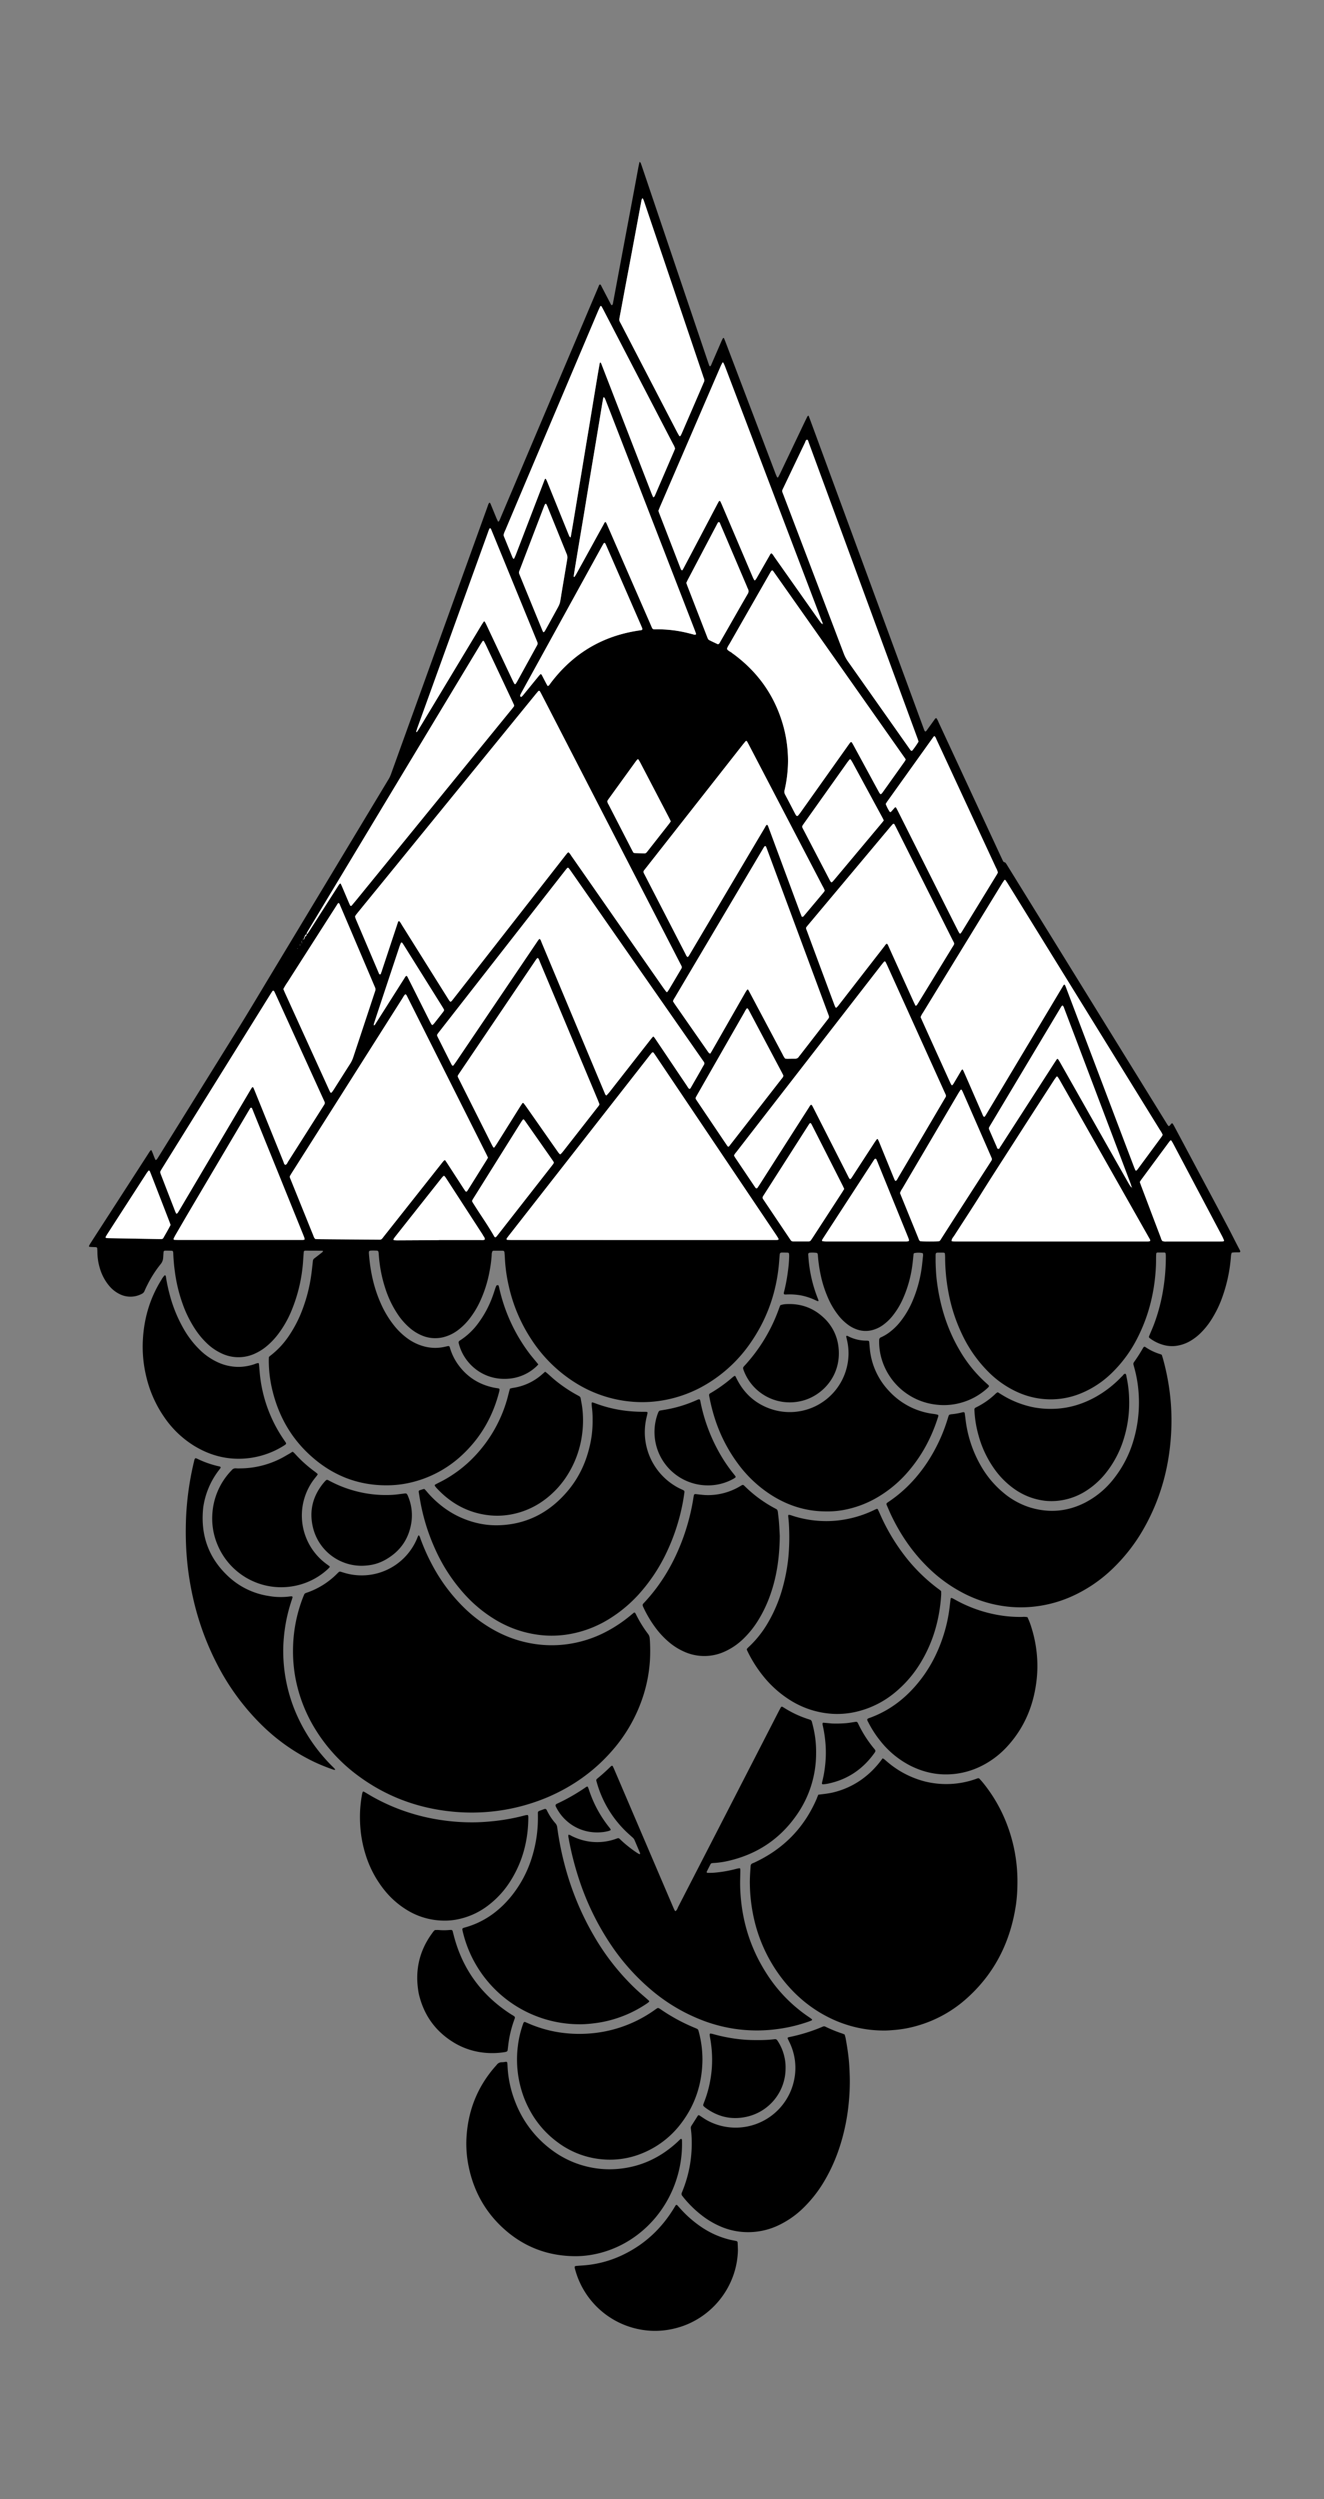 <svg id="tattoo3_Image" data-name="tattoo3 Image" xmlns="http://www.w3.org/2000/svg" viewBox="0 0 1477.87 2788.7"><rect x="0" y="0" width="1477.87" height="2788.7" fill="#808080" stroke="none"/><defs><style>.cls-1{fill:#fff;}</style></defs><title>Artboard 1</title><path d="M546.22,560.89c.77.12,1.09.69,1.35,1.32,2.1,5.12,4.18,10.24,6.3,15.35.64,1.54,1.37,3,2.12,4.67.54-.42,1.06-.63,1.24-1,.74-1.5,1.39-3,2-4.59l93-219.44q7.84-18.52,15.7-37c.44-1,.61-2.32,1.85-2.88,1.08.64,1.41,1.81,1.94,2.82q4.89,9.36,9.76,18.73c.38.73.73,1.52,1.66,1.74a4.33,4.33,0,0,0,1.15-2.7q3.16-16.8,6.27-33.61,3.28-17.54,6.57-35.08,3.24-17.29,6.5-34.59Q707,216.83,710.29,199c.83-4.45,1.63-8.9,2.47-13.35.31-1.64.72-3.26,1.13-5.11.53.48,1,.72,1.16,1.09.52,1.23.95,2.51,1.38,3.77L790,403.08c.48,1.43.94,2.87,1.47,4.28a2,2,0,0,0,1.17,1.45c1-.71,1.33-1.88,1.79-2.95q5.48-12.69,11-25.38a32.67,32.67,0,0,1,1.59-3.11c.1-.18.53-.19.95-.32.63,1.55,1.3,3.08,1.89,4.64q18.23,47.93,36.44,95.87,9.73,25.61,19.45,51.23c.47,1.25,1.06,2.45,1.62,3.66a.75.75,0,0,0,1.22.1c.71-1.33,1.45-2.64,2.1-4q13.11-27.45,26.19-54.92c1.44-3,2.89-6.05,4.38-9,.18-.35.7-.53,1.24-.92.54,1.41,1,2.64,1.5,3.89q25,67.94,50,135.88,38.26,104,76.51,208.08c.46,1.26.89,2.53,1.43,3.76.18.41.67.68,1,1,1.35-.69,1.92-2,2.69-3,2.67-3.66,5.28-7.35,7.92-11a1.92,1.92,0,0,1,1.66-1,19.57,19.57,0,0,1,2.53,4.81q11.55,24.85,23.08,49.71l46.36,99.88c.78,1.67,1.55,3.34,2.37,5a2.33,2.33,0,0,0,1.86,1.44c.55.08,1.1.72,1.48,1.23.78,1.09,1.45,2.26,2.15,3.4l175.28,283.68c1,1.57,1.92,3.15,2.93,4.69a13.18,13.18,0,0,0,1.25,1.44c1.76-.49,2.08-2.3,3.37-3.06.23-.14.79-.14.9,0a21.34,21.34,0,0,1,1.6,2.53q14.21,26.62,28.39,53.25c11,20.56,22,41.08,32.84,61.71,4.12,7.86,8,15.83,12.21,23.67.16.3.29.6.43.91.43,1,0,1.76-.92,1.78-2,0-4,0-6,.08a22.87,22.87,0,0,0-2.39.32c-.93,2-.9,4.07-1.08,6.06a173.18,173.18,0,0,1-9.16,42.65,124.24,124.24,0,0,1-12.93,26.62,83.07,83.07,0,0,1-12.44,15.11,58.33,58.33,0,0,1-10.83,8.14,42.42,42.42,0,0,1-17.09,5.54,36.09,36.09,0,0,1-14.39-1.7,43.53,43.53,0,0,1-13.76-7.15,1.69,1.69,0,0,1-.57-2.22c1.86-4.49,3.86-8.93,5.56-13.48a201.06,201.06,0,0,0,10.34-39.83,223.5,223.5,0,0,0,2.73-36.07,19.7,19.7,0,0,0-.29-3c0-.27-.41-.5-.66-.71a.8.8,0,0,0-.47-.15c-2.67,0-5.35,0-8,0a1.49,1.49,0,0,0-1.3,1.31c-.07,1-.12,2-.14,3-.07,3.69,0,7.38-.2,11.07-1.3,27.82-7.68,54.36-20.28,79.28a146,146,0,0,1-28.53,39.31,108.08,108.08,0,0,1-35.45,23.4,88.88,88.88,0,0,1-33.86,6.46,89.86,89.86,0,0,1-35.16-7.52,109.23,109.23,0,0,1-33.07-22.52,148.29,148.29,0,0,1-29.8-42.06,186.51,186.51,0,0,1-15.31-46.68,213.17,213.17,0,0,1-3.82-40,35.65,35.65,0,0,0-.28-4,1.11,1.11,0,0,0-.65-.7,4.38,4.38,0,0,0-1.47-.25c-1.84,0-3.69,0-5.53,0-2.1,0-2.67.59-2.71,2.72,0,2.51,0,5,0,7.54.19,7.21.52,14.41,1.42,21.57,3.42,27.26,11.3,53.05,25.22,76.85a150.31,150.31,0,0,0,31.08,38,14.22,14.22,0,0,1,1.74,1.8,1,1,0,0,1,0,.93,8.33,8.33,0,0,1-1.29,1.52,72.22,72.22,0,0,1-31,16.91,70.7,70.7,0,0,1-26,1.85,71.76,71.76,0,0,1-62.73-56.23,67.43,67.43,0,0,1-1.42-16,3.09,3.09,0,0,1,2.12-3,49.17,49.17,0,0,0,9.09-5.34,67,67,0,0,0,12.56-12.26,100.87,100.87,0,0,0,14.25-24.76,143.1,143.1,0,0,0,9.46-35.35c.61-4.48,1-9,1.53-13.49a6.7,6.7,0,0,0-.16-2,1.08,1.08,0,0,0-.59-.73,21.88,21.88,0,0,0-8.93,0c-.67.11-1,.88-1,1.58-.35,3.33-.64,6.68-1.06,10a135.38,135.38,0,0,1-11.06,40.06,86.57,86.57,0,0,1-10.94,18,54,54,0,0,1-11.22,10.76,36.16,36.16,0,0,1-12.25,5.66,29.36,29.36,0,0,1-16.35-.75,36.48,36.48,0,0,1-9.79-5.05A54.4,54.4,0,0,1,936.05,1468a86.75,86.75,0,0,1-11-18,128.81,128.81,0,0,1-9.05-27.65,163.16,163.16,0,0,1-3.06-21.39,6.61,6.61,0,0,0-.34-2,1.69,1.69,0,0,0-1-.95,33.79,33.79,0,0,0-8-.18,1.69,1.69,0,0,0-1.47,1.73c.28,3.51.46,7,.91,10.52a155,155,0,0,0,10.2,39.82,8,8,0,0,1,.39,1.43c0,.12-.09.3-.19.41s-.29.24-.39.21a23.88,23.88,0,0,1-2.32-.91,68.06,68.06,0,0,0-17.62-5.77,71.05,71.05,0,0,0-13-.94c-1.17,0-2.35.1-3.52.12-1.47,0-2-.69-1.61-2.29.11-.49.27-1,.39-1.46a192.37,192.37,0,0,0,4.12-22.23,138.63,138.63,0,0,0,1.39-17c0-.83-.07-1.67-.13-2.5a1.54,1.54,0,0,0-1.36-1.24c-2.18-.06-4.35-.1-6.53-.11a4.56,4.56,0,0,0-1.47.25,1.31,1.31,0,0,0-.7.62,4.46,4.46,0,0,0-.39,1.44c-.21,2.34-.38,4.68-.55,7-2.45,33-12.67,63.29-31.41,90.6a157.85,157.85,0,0,1-50.14,47.22,141,141,0,0,1-45.85,17.36,134,134,0,0,1-34.55,2.12A140.74,140.74,0,0,1,642,1542.77a159.93,159.93,0,0,1-48.73-48,178.87,178.87,0,0,1-25.49-60.33,176.62,176.62,0,0,1-4.24-30.85c-.09-2-.26-4-.43-6-.11-1.27-.72-1.94-1.83-2-3.52,0-7,0-10.56,0a2.92,2.92,0,0,0-.93.35,8.73,8.73,0,0,0-.95,4.37,143.18,143.18,0,0,1-2.24,17.45,140.16,140.16,0,0,1-11,34.89,99.64,99.64,0,0,1-10.91,18A68.54,68.54,0,0,1,512,1483.59a45.51,45.51,0,0,1-17.47,8.56,38,38,0,0,1-22.71-1.63,49.89,49.89,0,0,1-14.53-8.86,74.63,74.63,0,0,1-13-14.65,114.88,114.88,0,0,1-14.34-29.8,153.68,153.68,0,0,1-6.24-27.92q-.67-5.25-1-10.51a18.41,18.41,0,0,0-.3-2,1.86,1.86,0,0,0-1.4-1.27c-1.51-.06-3-.12-4.52-.11-4.85,0-5,.06-4.6,4.64,1.49,18.68,5.35,36.79,13,54a111.61,111.61,0,0,0,14.31,24.17A77.43,77.43,0,0,0,455,1493.58a55.85,55.85,0,0,0,19,8.92,47.63,47.63,0,0,0,22.9.19c1.14-.27,2.29-.51,3.44-.74a1.51,1.51,0,0,1,1.58,1c.26.79.48,1.61.74,2.4a63,63,0,0,0,8.21,16.62c9.91,14.09,23.36,22.82,40.2,26.35,1.8.38,3.63.59,5.45.92a1.38,1.38,0,0,1,1.07,1.47,13.75,13.75,0,0,1-.21,1.49c-6.69,26.64-19.45,49.87-39.2,69.07a125.69,125.69,0,0,1-56.62,32.21,116.42,116.42,0,0,1-25.81,3.8c-36,1.14-66.67-11.38-92.42-36.15-19.85-19.09-32.53-42.42-39.11-69.09a141,141,0,0,1-4.2-34.36c0-1.16.09-2.33.14-3.5.56-.52,1-1,1.54-1.4a92.77,92.77,0,0,0,20.58-21.9,138.68,138.68,0,0,0,16.09-31.76,177.92,177.92,0,0,0,9.26-38c.6-4.65,1.11-9.32,1.61-14a4.06,4.06,0,0,1,1.65-3c2.93-2.24,5.86-4.48,8.76-6.75a3.86,3.86,0,0,0,.82-1.16c.06-.1,0-.35-.15-.46a.66.66,0,0,0-.44-.18q-9.55,0-19.1-.07a1.6,1.6,0,0,0-1.72,1.46c-.25,3.18-.47,6.35-.69,9.53A175.77,175.77,0,0,1,325.16,1463a117.24,117.24,0,0,1-14.72,25.68,80.8,80.8,0,0,1-12.8,13.45,56.31,56.31,0,0,1-13.62,8.47,43.62,43.62,0,0,1-36.1-.17,59.81,59.81,0,0,1-17-11.56,90,90,0,0,1-13.14-15.84,130,130,0,0,1-14-28.35,173.48,173.48,0,0,1-8.5-35.12,202.36,202.36,0,0,1-1.88-21,6.3,6.3,0,0,0-.27-2,1.56,1.56,0,0,0-1-.93c-2.67-.11-5.35-.13-8-.14a1.69,1.69,0,0,0-1.58,1.66c-.08.83-.12,1.67-.18,2.51-.09,1.34-.15,2.68-.26,4a12,12,0,0,1-2.76,6.84,128,128,0,0,0-14.88,23.26c-1.14,2.24-2.23,4.51-3.2,6.83a6,6,0,0,1-3.06,3.15,26.85,26.85,0,0,1-24.69.24,36,36,0,0,1-12.37-10.09,54.64,54.64,0,0,1-10.07-20.09,62,62,0,0,1-2.35-16.38c0-1.5-.1-3-.19-4.51a1.55,1.55,0,0,0-1.35-1.28c-1.67-.08-3.35-.12-5-.2a17.16,17.16,0,0,1-2.48-.27.91.91,0,0,1-.41-.78,27.42,27.42,0,0,1,1.67-3.08q6.39-9.94,12.82-19.86l51.3-79.44c.82-1.27,1.62-2.55,2.49-3.78a6,6,0,0,1,1.26-1c2,3.58,2.87,7.57,4.8,11.21.51-.24,1.08-.32,1.32-.64.8-1.07,1.51-2.22,2.21-3.36q45.43-73,90.81-146.08c11.74-19,23.1-38.14,34.61-57.24Q367,980.34,431.32,873.5c.61-1,1.17-2,1.82-3a34.71,34.71,0,0,0,3.66-7.69q11.67-32.4,23.37-64.79Q502.09,681.93,544,565.85C544.65,564.16,545,562.31,546.22,560.89ZM332,1058.36c.32-.28.44-.2.32.23a1.32,1.32,0,0,1-.39-.08q.54-.21.15.16Zm2.87-5.22c-.08.79-.17,1.57-.25,2.35l-.22.18-.09-.21.18.15a3.36,3.36,0,0,0,.33-2.49l2.23-.24c0-.44,0-.88,0-1.32s-.1-1.17-.15-1.75c.78-.63.83-.76.86-2a2.18,2.18,0,0,0,2.13.05c.19-1,.77-2.09-.14-3.08a1.46,1.46,0,0,0,2.06-.66,2.85,2.85,0,0,0,.53-1.84c.29-.13.7-.18.86-.4.88-1.23,1.71-2.48,2.52-3.75l30.61-47.89c.81-1.27,1.6-2.56,2.49-3.78.25-.35.81-.48,1.34-.78.54,1.16,1.06,2.21,1.51,3.28,2.37,5.55,4.72,11.1,7.09,16.65.66,1.54,1.35,3.07,2,4.59a1.08,1.08,0,0,0,1.68.32c1.84-2.17,3.68-4.34,5.48-6.55L485,897.11,569.85,793c1.16-1.43,2.33-2.86,3.46-4.32a2.22,2.22,0,0,0,.31-2.37c-.9-2-1.83-4-2.75-5.93q-14.23-30.26-28.48-60.51c-.71-1.51-1.52-3-2.3-4.45a.9.9,0,0,0-1.3-.12c-.91,1.4-1.85,2.78-2.72,4.21Q481.67,809.74,427.3,900q-41.13,68.29-82.24,136.59c-.86,1.44-1.75,2.86-2.54,4.34a3.86,3.86,0,0,0-.12,1.46,1.2,1.2,0,0,0-1.14.63c-.47.62-1,1.24-1.39,1.9a3.37,3.37,0,0,0,0,3c-.7-.5-1.4-.17-2.11,0A3.2,3.2,0,0,1,337,1050a2,2,0,0,0,.06,2c.13.2,0,.55,0,.82Zm928.49,271.57a3.33,3.33,0,0,0-.11.42c-.06.41.07.56.36.45-.06-.13-.12-.25-.18-.38s-.1-.26-.14-.4c-.59-1.74-1.11-3.51-1.77-5.23q-30.59-80.82-61.21-161.62-6.23-16.44-12.49-32.88a6.9,6.9,0,0,0-1.69-3.12,4.22,4.22,0,0,0-1.15.83c-.76,1.1-1.43,2.27-2.12,3.42l-19.1,31.91-57,95.31c-.86,1.44-1.73,2.87-2.53,4.34a2.8,2.8,0,0,0-.11,2.43c.25.62.52,1.24.78,1.85,2.54,5.84,5.06,11.68,7.64,17.5.39.88.48,2.19,1.59,2.4,1.52.28,1.71-1.32,2.34-2.18,1-1.35,1.84-2.8,2.75-4.21L1176.9,1186c1-1.54,2-3,3-4.51.49.14.94.13,1.08.33.84,1.25,1.65,2.51,2.39,3.82q28.26,49.84,56.49,99.69,9.91,17.49,19.85,35c.82,1.45,1.76,2.83,2.71,4.21C1262.58,1324.67,1263.05,1324.62,1263.34,1324.7Zm-344.86-629a5.89,5.89,0,0,0-.46.71c0,.07.12.22.19.33s.23-.95.23-1c-.57-1.39-1.17-2.77-1.71-4.18q-45.2-118.87-90.39-237.75-8.57-22.55-17.15-45.11c-.53-1.4-1.2-2.75-1.87-4.09-.07-.14-.74-.19-.79-.09-.79,1.47-1.59,2.93-2.25,4.46q-15,34.61-29.88,69.23Q755.65,521.62,736.92,565c-.73,1.68-1.36,3.4-2,5,.34,1,.57,1.82.87,2.59q11.81,30.47,23.63,60.93a11.56,11.56,0,0,0,.76,1.85,2.82,2.82,0,0,0,1.1.93c.12.06.56-.29.71-.55q1.13-2,2.18-4,8.44-16,16.88-32l19.2-36.49c.7-1.33,1.42-2.66,2.19-4a1.14,1.14,0,0,1,.8-.47,1,1,0,0,1,.76.41c.67,1.35,1.31,2.72,1.9,4.1q12.72,29.83,25.42,59.66,4.53,10.64,9.08,21.27a26.47,26.47,0,0,0,1.63,3.09.93.93,0,0,0,.88,0,18,18,0,0,0,1.73-2.43c4.68-8.14,9.32-16.3,14-24.43.66-1.14,1.06-2.5,2.42-3.24,1.53,1.07,2.35,2.76,3.4,4.23q24.65,34.93,49.27,69.88c1,1.37,2,2.7,3,4C917.23,696.14,917.88,695.95,918.47,695.73ZM634.55,951c1.57,1.19,2.4,2.87,3.45,4.37q21.45,30.72,42.87,61.46,29.91,42.9,59.84,85.8c1,1.37,2,2.7,3,4a.86.86,0,0,0,1.3,0c.57-.82,1.17-1.63,1.68-2.49q4.76-8,9.48-16l4.35-7.36a2.78,2.78,0,0,0,.18-2.86c-.54-1-1.06-2.09-1.6-3.14L604.78,775.34c-.69-1.34-1.43-2.65-2.17-4a1.11,1.11,0,0,0-1.71-.25c-1,1.14-2,2.27-2.93,3.44L422.6,989.82Q411,1004,399.41,1018.29c-.95,1.17-1.87,2.36-2.72,3.61a1.93,1.93,0,0,0-.21,1.43,27.16,27.16,0,0,0,1.19,3.3q3.92,9.26,7.88,18.5l15.94,37.47c.46,1.08.89,2.17,1.37,3.24.27.61.53,1.4,1.26,1.43,1.09,0,1-1.09,1.33-1.75a25,25,0,0,0,1-2.85l12.64-38.17q2.53-7.63,5.06-15.26a2.53,2.53,0,0,1,1.31-1.6,15.62,15.62,0,0,1,2.87,4l51,81.41c.8,1.28,1.59,2.56,2.45,3.81a6.52,6.52,0,0,0,1.13,1,6.31,6.31,0,0,0,1.24-.88c1-1.15,1.91-2.34,2.83-3.53L630.18,955.68c1-1.32,2.06-2.65,3.15-3.92A5,5,0,0,1,634.55,951Zm82.51,432.63H862.41c1.51,0,3,0,4.53,0a14.82,14.82,0,0,0,1.49-.17.91.91,0,0,0,.6-1.15c-.77-1.29-1.52-2.6-2.36-3.85Q799.32,1278.28,732,1178.15c-.75-1.11-1.51-2.22-2.29-3.3a1.28,1.28,0,0,0-2.11-.08q-1.45,1.74-2.84,3.52l-48.33,61.79L568,1378.73c-.82,1.05-1.61,2.14-2.39,3.23a1,1,0,0,0,.63,1.51c1.84.06,3.68.13,5.52.13Zm-172.37-91.87c-.88-1.83-1.58-3.35-2.33-4.84l-87.05-173.38c-.53-1-1-2.12-1.61-3.12a5.44,5.44,0,0,0-1.13-1c-1.65,1.35-2.47,3.23-3.54,4.91q-36.65,57.72-73.26,115.46l-49.54,78.12c-.9,1.41-1.78,2.84-2.59,4.3a2.06,2.06,0,0,0-.15,1.44c.34,1.12.82,2.2,1.26,3.28l14.13,34.94c3.51,8.7,7,17.41,10.55,26.09.63,1.53,1,3.24,2.48,4.59,1.13.06,2.46.17,3.78.18q31.93.27,63.86.5c6.95,0,5.45.72,9.6-4.52q31.54-39.81,63-79.65c1-1.31,2.08-2.63,3.18-3.89a4.8,4.8,0,0,1,1.39-.72c.9,1.3,1.77,2.52,2.59,3.78q8.76,13.49,17.5,27c.82,1.26,1.66,2.52,2.52,3.76.59.85,1.51.93,2,.18s.94-1.39,1.38-2.1q10-16,20-32C543.39,1294.05,543.95,1293,544.69,1291.74Zm753.11-25.47a27.49,27.49,0,0,0-3-5.36Q1225.7,1149,1156.57,1037.17q-15.86-25.67-31.72-51.34c-.79-1.28-1.66-2.51-2.51-3.75a.83.83,0,0,0-1.28,0c-.93,1.39-1.89,2.77-2.76,4.19q-30.08,49.1-60.14,98.2-13.92,22.73-27.82,45.47a21.36,21.36,0,0,0-2.68,5c.63,1.48,1.27,3,2,4.54q7.56,16.72,15.13,33.44,8,17.63,16,35.26a21,21,0,0,0,1.46,2.62.89.89,0,0,0,.84,0,12.19,12.19,0,0,0,1.51-2c2.83-4.75,5.63-9.52,8.43-14.29a2.13,2.13,0,0,1,1.64-1.22c.42.84.89,1.71,1.29,2.62q2.95,6.67,5.86,13.35c4.83,11.06,9.63,22.13,14.49,33.17.59,1.35.89,2.92,2.28,3.89a5.54,5.54,0,0,0,1.1-1c.83-1.26,1.6-2.56,2.37-3.85l73.07-122.11c3.61-6,7.2-12.1,10.85-18.12.59-1,1-2.18,2.22-2.73a5.62,5.62,0,0,1,.86,1.11c.54,1.23,1,2.48,1.48,3.74q21.72,57.35,43.44,114.7,15.94,42.07,31.92,84.12c.47,1.25,1,2.47,1.55,3.69.17.38,1,.41,1.33.06a14,14,0,0,0,1-1.11q13.44-18.21,26.85-36.44A22.15,22.15,0,0,0,1297.81,1266.27Zm-392.4-33.69c.36.29.85.53,1.08.92.75,1.3,1.42,2.66,2.11,4q18.55,36.52,37.09,73c3.41,6.71,2.76,6.83,7.09.17q11.65-17.91,23.29-35.82c.82-1.26,1.72-2.47,2.6-3.68a.83.83,0,0,1,1.28.07c.5,1.06,1,2.11,1.46,3.19q7.89,19.3,15.76,38.62c.51,1.24,1,2.5,1.56,3.71.2.41.69.69,1.05,1,1.5-1,2.08-2.67,2.91-4.1q25.41-43.08,50.78-86.19c3.16-5.37,3.09-3.79.48-9.57q-31.88-70.52-63.79-141c-.55-1.22-1.16-2.42-1.76-3.61a1,1,0,0,0-1.64-.19c-1.28,1.55-2.56,3.1-3.79,4.68l-126.63,163.3q-17.1,22.05-34.19,44.11c-1,1.31-2.28,2.47-2.79,4.3.47.78.94,1.67,1.5,2.49q10.65,15.86,21.33,31.7.56.83,1.16,1.64a1.24,1.24,0,0,0,2.08.14c.94-1.38,1.88-2.78,2.78-4.19l34.91-54.65q9.88-15.46,19.78-30.91C903.61,1234.64,904.14,1233.36,905.41,1232.58Zm-303-185c1.35,1.24,1.7,2.94,2.33,4.45q30.33,72.33,60.61,144.67,4.86,11.59,9.74,23.17a4.88,4.88,0,0,0,1.23,2.14c.32.26.64.35.9.06,1-1.11,2-2.21,3-3.39q22.79-29.11,45.56-58.24c.93-1.19,1.91-2.33,2.88-3.48a.77.77,0,0,1,1.25.05c.6.8,1.21,1.6,1.77,2.43q6.61,9.8,13.2,19.61,11,16.27,21.91,32.54c.83,1.23,1.45,2.66,2.75,3.49,1.16-.28,1.52-1.28,2-2.14,4.09-7.12,8.22-14.22,12.23-21.39,3.29-5.9,3.56-4.23-.51-10.06Q716.52,1085.74,649.78,990q-6.47-9.28-12.95-18.57c-.67-1-1.39-1.88-2.11-2.8a1.09,1.09,0,0,0-1.72.07c-1,1.16-1.91,2.33-2.84,3.52L575.65,1042,490.8,1150.61c-.83,1.06-1.65,2.12-2.42,3.21a2.36,2.36,0,0,0-.18,2.39c.33.77.7,1.52,1.08,2.27q7,13.93,14,27.86c.38.75.79,1.48,1.2,2.21a1.11,1.11,0,0,0,1.7.22c1.08-1.49,2.16-3,3.2-4.51l89.29-132.09c.84-1.25,1.68-2.51,2.58-3.72A5.39,5.39,0,0,1,602.41,1047.56Zm259.66-411.2a4.45,4.45,0,0,0-1.18.87c-.74,1.11-1.39,2.29-2.05,3.45q-22.09,38.61-44.17,77.23c-1.15,2-2.59,3.9-3.19,6.2,1.24,2.38,3.9,3,5.76,4.63.63.55,1.36,1,2,1.48,27.91,20.73,46.52,47.8,55.55,81.42a146.36,146.36,0,0,1,4.56,28.74,125.43,125.43,0,0,1-.16,19.09,144.93,144.93,0,0,1-3.42,22.33,6.45,6.45,0,0,0,.61,4.84c3.86,7.24,7.61,14.55,11.41,21.82a18,18,0,0,0,1.08,1.68,1.43,1.43,0,0,0,1.82.13c.95-1.17,1.92-2.32,2.79-3.54q14.28-20.07,28.53-40.17l24.15-34c.87-1.23,1.75-2.45,2.66-3.66s1.71-1.1,2.33,0,1.33,2.33,2,3.51l18,33.13q5,9.28,10.08,18.55a12.23,12.23,0,0,0,1.43,2,.89.89,0,0,0,.87,0,13,13,0,0,0,1.65-1.86q12.13-17,24.22-34c.58-.81,1-1.69,1.51-2.44a4.36,4.36,0,0,0-.34-1.13Q936.88,742,863.19,637.45A8.32,8.32,0,0,0,862.07,636.37Zm310.39,748.9h108.11c3.37,0,4.18-.35,2.29-3.54-.85-1.44-1.66-2.91-2.49-4.37L1198.6,1233q-8.18-14.43-16.37-28.85a26,26,0,0,0-2-2.87.89.89,0,0,0-.85,0c-1,1.32-2,2.66-2.92,4.06q-20.59,31.89-41.13,63.8c-13.66,21.3-27.48,42.49-40.87,64-9.49,15.21-19.4,30.16-29.06,45.26-1.23,1.93-3,3.6-3.24,6.06-.06.72.55.78,7.2.78ZM835,1104.06c.56,1,1.18,2,1.72,3q3.91,7.31,7.78,14.64,14.48,27.31,29,54.61a23.74,23.74,0,0,0,2.9,4.84c.76.07,1.59.21,2.41.21,2.85,0,5.7-.13,8.55-.08a4.61,4.61,0,0,0,4.25-2.12c.56-.83,1.23-1.59,1.85-2.38q14.32-18.48,28.64-37c4.15-5.36,3.92-3.94,1.58-10.26q-24.52-66.19-49.1-132.36l-18-48.51c-.41-1.1-.81-2.2-1.25-3.29-.24-.6-.55-1.33-1.25-1.34-.37,0-.84.52-1.11.91-.74,1.11-1.41,2.28-2.09,3.43l-69.94,118q-13.71,23.13-27.4,46.28c-.85,1.43-1.93,2.75-2.3,4.68.74,1.12,1.54,2.39,2.39,3.62q17.81,25.57,35.64,51.14c.67,1,1.33,1.94,2.09,2.83.28.33.84.43,1.4.69.58-.91,1.14-1.73,1.64-2.59,1.68-2.9,3.34-5.81,5-8.72q16.21-28.36,32.43-56.72c.66-1.16,1.41-2.27,2.18-3.35C834.05,1104.1,834.51,1104.15,835,1104.06ZM920.59,993.8a31.57,31.57,0,0,0-2.43-5.11l-62.08-119-20.24-38.78c-.62-1.19-1.27-2.36-1.92-3.52a1,1,0,0,0-1.68-.24c-1.18,1.42-2.36,2.83-3.5,4.28q-14.14,18-28.27,36L720.64,969c-3,3.77-3,3.19-.75,7.48q14.72,28.61,29.49,57.2,7.83,15.19,15.66,30.39c.68,1.32,1.14,2.82,2.47,3.81a5.21,5.21,0,0,0,1.12-.94c.75-1.11,1.42-2.27,2.1-3.43l59.2-99.94q11.79-19.9,23.61-39.79c.76-1.27,1.26-2.75,2.66-3.65a5.36,5.36,0,0,1,1,1.13c.48,1.07.85,2.18,1.26,3.28q17.21,46.42,34.43,92.84c.7,1.88,1.46,3.73,2.14,5.45,1.2.43,1.76-.21,2.3-.85q11-13.1,22-26.21A20.47,20.47,0,0,0,920.59,993.8Zm-320.23,75.14a4.54,4.54,0,0,0-1.21.8c-.82,1.06-1.55,2.18-2.3,3.29l-83.61,123.71c-.66,1-1.3,2-1.93,2.94a2.34,2.34,0,0,0-.08,2.38c.36.75.71,1.52,1.09,2.26q18.37,36.61,36.75,73.22c.45.9,1,1.75,1.48,2.62a.81.81,0,0,0,1.26.1c1-1.37,1.93-2.73,2.82-4.14q13-20.66,25.88-41.33c.8-1.28,1.66-2.51,2.5-3.76a1,1,0,0,1,1.33-.13c.83,1,1.68,2.08,2.45,3.17q10,14.2,19.91,28.41,8.07,11.53,16.15,23.06a18.74,18.74,0,0,0,1.93,2.28.93.93,0,0,0,.92,0,24.63,24.63,0,0,0,2.39-2.55q19.53-24.94,39-49.9a22.53,22.53,0,0,0,1.48-2,2,2,0,0,0,.25-1.9c-.58-1.39-1.09-2.81-1.67-4.2l-42.34-101q-11-26.19-22-52.37C602.15,1072.2,601.73,1070.37,600.36,1068.94Zm421.59,53.31c.58-.24,1.18-.29,1.41-.61.88-1.22,1.65-2.52,2.44-3.81q18.12-29.58,36.23-59.18c4-6.64,3.86-4.47.48-11.22q-21.58-43.17-43.3-86.26-9.47-18.87-18.94-37.75c-.6-1.2-1.24-2.38-1.88-3.56a1.08,1.08,0,0,0-1.69-.33c-1,1.11-2,2.22-3,3.37q-7.44,8.85-14.86,17.73L902.26,1032c-3.26,3.89-2.91,3-1.22,7.55q10.6,28.77,21.33,57.49,4.64,12.48,9.31,25a12.85,12.85,0,0,0,1.11,2.22.89.89,0,0,0,.85.16,18.13,18.13,0,0,0,2.06-2.16q10.34-13.3,20.65-26.62,15.41-19.87,30.84-39.73c.81-1,1.42-2.3,2.78-2.91a5.79,5.79,0,0,1,1,1.09c.54,1,1,2.13,1.47,3.2q13.57,30,27.15,60C1020.29,1118.86,1021.11,1120.5,1021.95,1122.25ZM196.81,1354.32c.55-.29,1.13-.4,1.37-.74.86-1.24,1.62-2.54,2.38-3.84l55.51-93.9,23.28-39.38c.6-1,1.21-2,1.87-3a1.16,1.16,0,0,1,.84-.42,1,1,0,0,1,.74.46c.75,1.68,1.47,3.38,2.16,5.09q15.65,38.66,31.31,77.32c.55,1.35.7,3,2.13,3.87,1.87-.47,2.27-2.27,3.12-3.6q19.44-30.53,38.81-61.11c.54-.85,1-1.72,1.6-2.55a3.19,3.19,0,0,0,.23-3.33q-3.35-7.31-6.67-14.63L308,1110.28c-.62-1.37-1.27-2.73-1.93-4.09-.45-.92-1.44-1.09-1.95-.32-.93,1.39-1.84,2.8-2.73,4.22l-81.52,131-38.5,61.9c-.8,1.28-1.58,2.57-2.28,3.9a2.35,2.35,0,0,0-.18,1.45,14.54,14.54,0,0,0,.76,2.39q7.89,20.39,15.8,40.76C195.86,1352.45,196.35,1353.33,196.81,1354.32Zm440-754.57c.23-.83.45-1.44.56-2.06q1.42-8.17,2.8-16.35,2.32-13.88,4.6-27.77,2.22-13.39,4.45-26.78c1.5-9.09,3-18.19,4.49-27.28s3.06-18.18,4.56-27.27,3-18.19,4.48-27.28q2.34-14.13,4.7-28.26,1-5.7,2-11.39a2,2,0,0,1,.48-.74c.19-.25.85.26,1.1.87.44,1.09.86,2.18,1.28,3.27l23.24,60q15.8,40.78,31.61,81.55c.6,1.55,1.28,3.07,2,4.73.56-.38,1.09-.56,1.33-.93a15.51,15.51,0,0,0,1.08-2.27q10.35-24,20.69-48c.46-1.07.87-2.17,1.26-3.15a15.79,15.79,0,0,0-2-4.72q-39-75.2-78.07-150.38c-.62-1.19-1.28-2.35-1.94-3.52a.84.84,0,0,0-1.55,0c-.85,1.82-1.7,3.63-2.49,5.48Q633.2,428.27,599,509q-17.45,41.2-34.89,82.4a26.31,26.31,0,0,0-2.11,5.64c.15.48.27,1,.46,1.43q4.73,11.64,9.49,23.27a5.62,5.62,0,0,0,.74,1.31,1.45,1.45,0,0,0,.77.39c.1,0,.33-.15.39-.28.69-1.52,1.41-3,2-4.58q15.5-40.35,31-80.72c.48-1.24,1-2.48,1.45-3.69.48.1.95.07,1,.24.61,1.18,1.2,2.38,1.7,3.61q11.53,28.41,23,56.83c.5,1.24,1,2.49,1.58,3.69C635.84,599,636.31,599.25,636.85,599.76Zm388.46,227.71c-.64-1.9-1.24-3.81-1.93-5.69Q986.27,720.84,949.14,619.9,926,556.93,902.83,494c-.44-1.2-.61-2.59-1.76-3.44-1.78.45-1.89,2.18-2.5,3.45q-11.75,24.47-23.4,49c-2.64,5.54-2.54,4-.32,9.87q33.46,88.09,67,176.17a39.28,39.28,0,0,0,4.63,8.86q33.95,48,67.81,96.16c.77,1.1,1.57,2.18,2.37,3.25a1.18,1.18,0,0,0,1.75.15A90.29,90.29,0,0,0,1025.31,827.46ZM675.88,582.37a5.47,5.47,0,0,1,.84,1c.59,1.2,1.12,2.43,1.65,3.66q23.89,54.84,47.79,109.68c2.78,6.37,1.54,5.43,8.38,5.46A142.42,142.42,0,0,1,762,705c4.44.89,8.81,2.06,13.18,3.2a2.15,2.15,0,0,0,1.4-.22c.52-.27.38-.87.22-1.32-.62-1.74-1.26-3.46-1.93-5.18L685.16,470q-4.72-12.19-9.48-24.36a12,12,0,0,0-1.18-2.17c-.09-.13-.55,0-1,0-.38,2.07-.8,4.2-1.16,6.34-1.15,6.94-2.28,13.89-3.43,20.83q-2.34,14.13-4.7,28.26-2.28,13.63-4.57,27.27-2.23,13.39-4.42,26.78c-1.14,6.94-2.27,13.89-3.42,20.83q-2.27,13.64-4.57,27.27-2.36,14.13-4.69,28.26-1.14,6.94-2.2,13.9c0,.17.31.43.52.59s.36-.05.43-.16c.65-1,1.33-1.93,1.89-2.95q8.51-15.4,17-30.83,6.91-12.55,13.82-25.11C674.44,583.89,674.71,582.83,675.88,582.37ZM994,906.29c.56-.55,1.18-1.09,1.73-1.7,1-1.12,2-2.28,3-3.4a1,1,0,0,1,1.67.08c.72,1.32,1.44,2.64,2.12,4l54.33,108.23q6.43,12.8,12.89,25.58a19.87,19.87,0,0,0,1.57,2.54c.09.13.71.1.87-.07a12.23,12.23,0,0,0,1.53-2q19.44-31.71,38.84-63.44c.52-.85,1-1.75,1.37-2.5a20.45,20.45,0,0,0-2.09-5.28q-23.25-50.14-46.54-100.27-9.84-21.19-19.67-42.39c-.69-1.48-1.12-3.15-2.43-4.29a4.38,4.38,0,0,0-.5.17,1.05,1.05,0,0,0-.41.27q-25.89,36.17-51.75,72.35c-.67.94-1.25,2-1.81,2.85a42,42,0,0,0,4.37,8.6C993.24,905.9,993.6,906,994,906.29ZM378,1007.61a3.33,3.33,0,0,0-.48.17,1,1,0,0,0-.4.3q-28,43.83-56.07,87.68a67.94,67.94,0,0,0-4.76,7.85c.71,1.66,1.39,3.37,2.15,5q24,52.84,48.11,105.68.94,2.06,1.93,4.09a1.76,1.76,0,0,0,.61.77c.25.14.78.19.91,0a24.52,24.52,0,0,0,2.12-2.77c6.21-9.76,12.36-19.55,18.61-29.28a33.5,33.5,0,0,0,3.63-7.69q11.66-35.31,23.37-70.61c1.89-5.72,1.95-4.47-.41-10q-12.09-28.45-24.2-56.89-6.69-15.73-13.4-31.44C379.3,1009.47,379.06,1008.29,378,1007.61ZM717.07,221.19a6.66,6.66,0,0,0-1.21,3.38c-1.44,7.57-2.84,15.15-4.24,22.73q-3.22,17.29-6.44,34.59c-2.19,11.69-4.43,23.37-6.62,35.07S694.24,340.34,692,352c-1.23,6.38-.92,5.4,1.46,10q18.38,35.49,36.82,71,12.74,24.54,25.49,49.08c.77,1.48,1.63,2.91,2.47,4.36a.9.9,0,0,0,1.3,0c.47-.88,1-1.75,1.38-2.66q4.41-10.14,8.78-20.3,7.67-17.77,15.33-35.54c1.26-2.95,1.77-3,.34-6.69-.3-.78-.54-1.59-.81-2.38q-8.77-26-17.54-51.9Q743.19,296.48,719.36,226c-.43-1.27-.88-2.53-1.4-3.77A4.76,4.76,0,0,0,717.07,221.19ZM339.9,1383.27a5.37,5.37,0,0,0,0-1.57c-.55-1.58-1.16-3.14-1.79-4.69q-14-34.7-28.07-69.4-13.48-33.3-27-66.59c-.38-.93-.69-1.89-1.13-2.79s-.47-2.14-1.63-2.2c-.87,0-1.22,1-1.65,1.73q-.91,1.51-1.8,3-31.85,53.86-63.68,107.73c-5.79,9.81-11.5,19.67-17.22,29.52-.76,1.3-1.42,2.66-2.1,4a1,1,0,0,0,.81,1.45c1.84.06,3.68.12,5.52.12H333.39c1.51,0,3,0,4.52,0A16.49,16.49,0,0,0,339.9,1383.27Zm708.26,1.78c1.29-.65,1.88-1.9,2.59-3,4.89-7.61,9.74-15.24,14.63-22.85q19.44-30.21,38.91-60.4c.82-1.27,1.63-2.53,2.43-3.81a2.94,2.94,0,0,0,.13-2.88l-.79-1.85q-15.58-35.67-31.18-71.34c-.4-.92-.88-1.79-1.34-2.68a.84.84,0,0,0-1.29-.09c-.91,1.4-1.85,2.78-2.7,4.21q-20,34-40,68-11.22,19-22.42,38.1a17.75,17.75,0,0,0-2.46,4.82c.54,1.37,1,2.62,1.52,3.86l11,27q4.07,10,8.14,20a5.66,5.66,0,0,0,1.85,2.92C1031,1385.34,1043.52,1385.37,1048.15,1385.06ZM546.86,589.26a12.93,12.93,0,0,0-1,1.67c-.46,1.08-.82,2.2-1.21,3.3q-39.18,108.45-78.35,216.89c-.63,1.73-1.18,3.49-1.74,5.24a.62.62,0,0,0,.11.43c.26,0,.66,0,.77-.15.86-1.23,1.7-2.48,2.48-3.76q17.78-29.49,35.54-59,16.86-28,33.72-56c.86-1.43,1.82-2.8,2.74-4.2a.83.83,0,0,1,1.28.09c.63,1.18,1.28,2.35,1.85,3.56q6.33,13.4,12.63,26.82,8.46,18,16.93,35.91c.5,1.05,1.1,2.06,1.66,3.08a1,1,0,0,0,1.31,0c.53-.85,1.1-1.68,1.58-2.55q10.68-19.36,21.34-38.74c.4-.73.81-1.47,1.19-2.21a3.37,3.37,0,0,0,.18-2.91c-.49-1.24-1-2.48-1.51-3.72l-42.1-102.75q-3.81-9.3-7.63-18.59C548.25,590.79,548,589.78,546.86,589.26ZM611.34,765.5c.57-.29,1.12-.39,1.39-.72,1-1.16,1.8-2.42,2.72-3.61,23.87-31.17,55-50.39,93.79-57,2.14-.37,4.3-.65,6.45-1,1.19-.18,1.63-1,1.15-2.2s-1-2.48-1.55-3.71q-4.31-9.9-8.63-19.8l-29.1-66.77q-.9-2.07-1.87-4.11c-.44-.93-1.39-1.06-1.87-.25-.86,1.44-1.7,2.88-2.5,4.35l-68.79,125q-9.69,17.61-19.39,35.21c-.81,1.47-1.6,2.94-2.32,4.45a2.7,2.7,0,0,0-.08,1.45,1.08,1.08,0,0,0,.54.74,1.05,1.05,0,0,0,.93-.11,21.53,21.53,0,0,0,2.06-2.17q8.43-10.31,16.84-20.64c.73-.9,1.55-1.73,2.28-2.54a2.66,2.66,0,0,1,1.55,1.41q2.41,4.69,4.86,9.36C610.26,763.72,610.79,764.56,611.34,765.5Zm263.13,434.76c-.58-1.16-1.21-2.52-1.91-3.85q-18-34-36-67.9a28.65,28.65,0,0,0-1.47-2.63,4.68,4.68,0,0,0-1.22-.89,19.19,19.19,0,0,0-2.74,4.26q-12.36,21.58-24.71,43.16-13.84,24.2-27.67,48.41-1,1.74-1.95,3.51a2.23,2.23,0,0,0,.15,2.37c.36.57.72,1.13,1.09,1.69q16.55,24.6,33.1,49.19c.46.68,1,1.32,1.45,1.9a6.12,6.12,0,0,0,.66-.09.87.87,0,0,0,.45-.19q29.33-37.65,58.64-75.33C873.15,1202.84,874.17,1201.91,874.47,1200.26Zm67.83,126.39c-.63-1.33-1.09-2.4-1.62-3.44q-16.92-33.36-33.86-66.72c-2.25-4.42-2.28-4.43-5-.12q-24.34,38.09-48.68,76.19c-2.7,4.22-2.52,3.65,0,7.46q14,20.85,28,41.68.7,1,1.42,2.07a3,3,0,0,0,2.49,1.45h17.58a2.91,2.91,0,0,0,2.53-1.37c.65-1,1.32-1.94,2-2.92q16.29-25.06,32.57-50.12C940.55,1329.55,941.31,1328.26,942.3,1326.65Zm44.18-411.22c-.59-1.2-1-2.11-1.48-3-1.51-2.8-3-5.59-4.56-8.39q-14.25-26.29-28.5-52.58c-.72-1.32-1.53-2.59-2.31-3.87a1,1,0,0,0-1.33-.14c-.92,1.18-1.89,2.34-2.76,3.56q-23.73,33.4-47.45,66.81-1.16,1.64-2.28,3.31a2.4,2.4,0,0,0-.1,2.4c.26.61.59,1.2.9,1.79q14.75,28.3,29.5,56.6c.38.74.86,1.43,1.3,2.13a1,1,0,0,0,1.32.21c.69-.72,1.41-1.43,2.05-2.19q26.82-32,53.61-64C985.05,917.35,985.63,916.54,986.48,915.43Zm311.24,469.48a12.3,12.3,0,0,0,4.44.35q29.89,0,59.78,0,1.51,0,3-.07a1.81,1.81,0,0,0,1-.24c.23-.17.51-.63.43-.82-.64-1.54-1.28-3.08-2.05-4.55q-16-30.19-31.94-60.36-11.51-21.74-23-43.48c-.55-1-1.19-2-1.8-3a.86.86,0,0,0-1.29,0c-.43.51-.88,1-1.27,1.55q-15.51,21-31,42c-.59.8-1.07,1.67-1.65,2.58.45,1.3.86,2.57,1.33,3.82q4.25,11.27,8.53,22.54,6.66,17.61,13.35,35.2C1296.07,1382,1296.36,1383.71,1297.72,1384.91Zm-744.85-4.29c.29-.13.66-.19.85-.4.78-.87,1.52-1.78,2.25-2.71l60.09-76.86c.62-.79,1.23-1.59,1.78-2.43a1.69,1.69,0,0,0,0-1.89c-.44-.71-.9-1.41-1.38-2.1q-15-21.43-30-42.85c-.48-.68-1-1.33-1.53-2a.87.87,0,0,0-1.29-.07c-.69.94-1.4,1.87-2,2.86q-26.43,42.18-52.83,84.38c-.53.85-1.05,1.71-1.53,2.6a1.91,1.91,0,0,0,0,1.92c.76,1.3,1.58,2.57,2.38,3.84,7.33,11.62,15.29,22.84,22.07,34.82a2.85,2.85,0,0,0,.68.71A1.36,1.36,0,0,0,552.88,1380.61ZM801.36,718.91a3,3,0,0,0,2-1.7q3.74-6.54,7.49-13.07c7.9-13.81,15.76-27.63,23.73-41.4a5.23,5.23,0,0,0,.25-5.64c-.4-.73-.66-1.54-1-2.31l-16.34-38.34q-6.79-15.94-13.59-31.87c-.31-.73-.5-1.81-1.37-1.92-1.24-.15-1.45,1.16-2,2a14.63,14.63,0,0,0-.7,1.33Q783.91,616.16,768,646.38c-.7,1.33-1.31,2.7-1.94,4,.44,1.25.8,2.36,1.22,3.45q10.88,28.09,21.78,56.18a23.49,23.49,0,0,0,1.15,2.78,3.46,3.46,0,0,0,1.33,1.43C794.85,715.85,798.19,717.4,801.36,718.91ZM965.8,1385.26h39.74c2,0,4,0,6,0,.67,0,1.33-.09,2-.15a1.29,1.29,0,0,0,1.08-1.41,23.36,23.36,0,0,0-.74-2.38c-2.07-5.13-4.16-10.24-6.24-15.37l-27.45-67.52c-.44-1.09-.84-2.2-1.37-3.24-.42-.83-.42-2.16-1.72-2.18-.93,0-1.27,1-1.74,1.62-.58.82-1.1,1.68-1.65,2.53L920,1379.78c-.73,1.12-1.45,2.26-2.14,3.4a1.7,1.7,0,0,0-.26.95c0,.29.24.78.42.8a33.3,33.3,0,0,0,4,.31Q943.92,1385.28,965.8,1385.26ZM606.34,705.38c.5-.11,1-.07,1.1-.26a20.84,20.84,0,0,0,1.63-2.49q6.07-11,12.11-22c3.81-6.93,3.76-6.93,5-14.55,1.15-7.27,2.4-14.53,3.61-21.8q1.65-9.91,3.3-19.81a14.57,14.57,0,0,0,.26-2.5,10.29,10.29,0,0,0-.32-2.46,19.34,19.34,0,0,0-.9-2.34Q621.55,591.1,611,565c-.37-.92-.86-1.8-1.32-2.69-.06-.11-.28-.25-.38-.21-.3.1-.72.19-.84.43a23.93,23.93,0,0,0-1.24,2.72q-13.38,34.93-26.74,69.87c-1.53,4-1.64,3.34.11,7.6q12.19,29.73,24.36,59.48C605.38,703.31,605.88,704.35,606.34,705.38Zm142.4,211.08c-.83-1.68-1.48-3-2.17-4.37q-3.36-6.47-6.74-12.93-12.45-23.85-24.9-47.7c-.7-1.33-1.49-2.61-2.25-3.9a.92.92,0,0,0-1.3,0c-.54.64-1.11,1.26-1.6,1.93q-15.2,21-30.38,42c-.58.81-1.09,1.68-1.55,2.39a8.62,8.62,0,0,0,1.45,3.89q13,25.26,26,50.51c.46.89.95,1.77,1.44,2.65a1.92,1.92,0,0,0,1.63,1q5.53.22,11.06.35a2.82,2.82,0,0,0,2.2-1c.33-.38.65-.77,1-1.17q12.27-15.63,24.53-31.27C747.66,918.13,748.09,917.42,748.75,916.45ZM490,1383.77v-.12q23.11,0,46.22,0c1.62,0,3.32.37,4.86-.51.37-2.07-1.24-3.34-2-4.92a31.75,31.75,0,0,0-1.88-3l-31.69-48.89c-2.64-4.07-5.27-8.16-7.93-12.22a12.35,12.35,0,0,0-1.58-1.92.91.91,0,0,0-.9,0,19.33,19.33,0,0,0-2.05,2.17q-26,32.88-52.06,65.79c-.62.78-1.15,1.63-1.71,2.46-.2.29.2,1.2.54,1.22,1.16.08,2.33.2,3.5.19Q466.64,1383.92,490,1383.77Zm-299.61-16.94c-.5-1.41-1-2.83-1.51-4.22q-10.06-26-20.14-51.94-.64-1.64-1.31-3.26c-.13-.31-.31-.59-.46-.88a.92.92,0,0,0-1.3-.14c-.8,1.07-1.63,2.12-2.35,3.23q-21.8,33.74-43.57,67.5c-.63,1-1.19,2-1.77,3-.23.41.08,1.17.49,1.22a18.58,18.58,0,0,0,2,.22l55.74,1c1.34,0,2.68,0,4,0a2.35,2.35,0,0,0,2.09-1.17C185,1376.6,187.84,1371.85,190.39,1366.83Zm263.24-278c.89.3,1.22,1.09,1.59,1.83q4,7.85,7.9,15.7,8.56,17.05,17.13,34.11a27.74,27.74,0,0,0,1.8,3,.88.88,0,0,0,.85.16,11.59,11.59,0,0,0,1.77-1.74q4.83-6.11,9.6-12.26c1.81-2.33,1.8-2.46.36-4.85q-.78-1.29-1.58-2.57l-41.58-66.42c-.71-1.13-1.43-2.26-2.18-3.37a1.67,1.67,0,0,0-.72-.65c-.26-.09-.81,0-.88.1A44.32,44.32,0,0,0,446,1056q-12.51,37.64-25,75.28-1.9,5.72-3.71,11.46a5.13,5.13,0,0,0,0,1.43c1.36-.53,1.77-1.72,2.38-2.68q7.18-11.21,14.28-22.47,8.74-13.79,17.49-27.57C452,1090.52,452.48,1089.37,453.63,1088.85Z"/><path d="M467.49,1713a9.31,9.31,0,0,1,1.72,3.57,227.6,227.6,0,0,0,15,32.89,193.13,193.13,0,0,0,32.94,43.6,155.6,155.6,0,0,0,37.57,27.57,133.3,133.3,0,0,0,43.33,13.94,128.66,128.66,0,0,0,32.1.45,132,132,0,0,0,48.57-15.44,154.63,154.63,0,0,0,24.94-16.91q1.94-1.6,3.89-3.19a1.09,1.09,0,0,1,1.34.16c.35.57.72,1.13,1,1.72a135.26,135.26,0,0,0,13.44,21.8,8.61,8.61,0,0,1,1.86,4.58c.14,1.5.26,3,.33,4.51a193.26,193.26,0,0,1,0,19.61,163.19,163.19,0,0,1-7.54,40.42,173.29,173.29,0,0,1-36.43,63.12c-19.43,21.72-42.74,38.05-69.43,49.61a217.88,217.88,0,0,1-98.68,17.11c-41.49-2.57-79.4-15.53-113-40.2a184.32,184.32,0,0,1-48.54-52.48,168.13,168.13,0,0,1-22.27-57.85,166.11,166.11,0,0,1-2.45-35.56,163.25,163.25,0,0,1,11.52-54.83c.24-.62.54-1.23.78-1.85a3,3,0,0,1,1.71-1.74c.93-.37,1.88-.7,2.83-1a87.77,87.77,0,0,0,32-20.4c.71-.71,1.42-1.42,2.18-2.08a2,2,0,0,1,1.89-.39c1.13.31,2.23.7,3.35,1a67.29,67.29,0,0,0,20.79,3.12,66.88,66.88,0,0,0,61-40.44c.46-1.08.84-2.19,1.34-3.25A6.13,6.13,0,0,1,467.49,1713Z"/><path d="M913.39,2002.58c5.93-.76,11.6-1.29,17.14-2.68a93.43,93.43,0,0,0,16.13-5.59,92.25,92.25,0,0,0,14.4-8.21,95.75,95.75,0,0,0,13.08-11,108.93,108.93,0,0,0,11-13.06,8.24,8.24,0,0,1,1.59.74c1.68,1.39,3.3,2.85,5,4.23a104.05,104.05,0,0,0,40.39,20.72,98.76,98.76,0,0,0,56.93-2.63c.79-.28,1.57-.61,2.37-.81a1.82,1.82,0,0,1,1.86.44c1.24,1.36,2.49,2.72,3.66,4.14a168.55,168.55,0,0,1,26.14,44.49,177.91,177.91,0,0,1,12.56,70.31,173.6,173.6,0,0,1-1.46,20.56c-5.89,41.31-23.19,76.75-54.33,104.93a140.15,140.15,0,0,1-55.23,31,130.42,130.42,0,0,1-25.63,4.88c-4,.34-8,.69-12,.68a136.76,136.76,0,0,1-59.34-13.37c-22.07-10.52-40.28-25.8-55.13-45.15a171.06,171.06,0,0,1-30.86-66,188.13,188.13,0,0,1-4.64-38.37c-.17-6.88.4-13.74.82-20.6a3.32,3.32,0,0,1,2.16-3.09c1.23-.52,2.47-1,3.68-1.63,31.41-15,54.12-38.41,67.91-70.42C912.07,2005.72,912.65,2004.33,913.39,2002.58Z"/><path d="M634.61,2047.25c1.44,0,2.5.89,3.68,1.47a65.76,65.76,0,0,0,14.14,5.13,61.89,61.89,0,0,0,33.72-1.53c.64-.2,1.26-.46,1.89-.68s1.27-.4,1.87-.59c1.35.11,2.06,1.13,2.9,1.92a135.89,135.89,0,0,0,17.68,14.09c1,.65,2,1.25,3,1.81a.85.85,0,0,0,.81-.14,1.08,1.08,0,0,0,.17-.92c-2.07-4.95-4.18-9.87-6.27-14.81a9.05,9.05,0,0,0-2.53-3.07c-3-2.7-6-5.35-8.83-8.22A122.09,122.09,0,0,1,666,1988.31a9.64,9.64,0,0,1-.39-1.45,1.93,1.93,0,0,1,.61-1.82c.38-.32.74-.68,1.13-1q7.19-5.92,13.83-12.45c.36-.35.74-.68,1.12-1a1.11,1.11,0,0,1,1.71.24c.51,1.05,1,2.11,1.48,3.18q4.56,10.63,9.1,21.26L750.93,2127c2.11,4.94,2.61,5.77,3.15,5.41,1.8-1.17,2.21-3.26,3.1-5Q813,2019,868.7,1910.55c.92-1.79,1.87-3.56,2.83-5.33a1.36,1.36,0,0,1,2.09-.56c.58.33,1.15.69,1.71,1a116.47,116.47,0,0,0,27.26,12.71c.8.25,1.59.53,2.25.75a4.2,4.2,0,0,1,1.53,2.67,133,133,0,0,1,3.5,16.71,121.28,121.28,0,0,1,1.07,18.06,119.34,119.34,0,0,1-21.58,68.48c-18.67,26.95-44.22,43.94-76.14,51.31a94.24,94.24,0,0,1-16.4,2.41c-.67,0-1.34.11-2,.21a2.14,2.14,0,0,0-1.65,1c-1.47,2.82-2.89,5.66-4.31,8.51-.29.58.31,1.36,1,1.34,2.68-.07,5.37,0,8-.27a139.88,139.88,0,0,0,24.22-4.31,23.84,23.84,0,0,1,3.44-.62.89.89,0,0,1,.7.52,15.14,15.14,0,0,1,.16,2.47c-.06,5.7-.34,11.4-.2,17.1.87,35.7,10.68,68.7,30.26,98.66a165.71,165.71,0,0,0,47,47.67c1,.65,1.88,1.38,2.81,2.08a.81.81,0,0,1-.23,1.26c-1.08.45-2.15.92-3.26,1.31a170.22,170.22,0,0,1-34.13,8.26,168.86,168.86,0,0,1-87.33-10.72,197,197,0,0,1-53.27-31.91,243.51,243.51,0,0,1-46.78-52.31,295.84,295.84,0,0,1-34-69.3,338.93,338.93,0,0,1-12.82-50.11,10.53,10.53,0,0,1,0-2A1.35,1.35,0,0,1,634.61,2047.25Z"/><path d="M661.47,1584.64a99.65,99.65,0,0,0-.81-14.55,42,42,0,0,1-.26-4.5.94.94,0,0,1,1.08-.75c1.11.37,2.23.72,3.32,1.14a147.59,147.59,0,0,0,28.14,7.43,160.27,160.27,0,0,0,25.55,1.92c1.17,0,2.34,0,3.51.09a1.17,1.17,0,0,1,.82,1.09c-.24,1.14-.46,2.29-.74,3.42a73.4,73.4,0,0,0-2.35,18.4,70.32,70.32,0,0,0,37.52,61.82c1.63.86,3.32,1.59,5,2.4s1.94,1.31,1.65,3.2c-.65,4.31-1.29,8.62-2.15,12.89a227.63,227.63,0,0,1-18.88,56.06A192,192,0,0,1,716.45,1775a153.29,153.29,0,0,1-38.57,32.72,124.69,124.69,0,0,1-38.24,14.91,115,115,0,0,1-32,2.22,123.64,123.64,0,0,1-55.43-18A150.88,150.88,0,0,1,520,1780.48a190.81,190.81,0,0,1-34-51.38,225.35,225.35,0,0,1-17-54.58c-.58-3.3-1.1-6.61-1.63-9.92a1.6,1.6,0,0,1,.87-1.66c1.58-.53,3.17-1,4.77-1.5a1.13,1.13,0,0,1,.94.23c.83.83,1.61,1.7,2.36,2.6A110.64,110.64,0,0,0,491,1678.76a101.52,101.52,0,0,0,44.44,21.32,92.54,92.54,0,0,0,22.51,1.8c30.82-1.28,55.66-14.61,75.43-37.84,12.51-14.7,20.56-31.71,24.89-50.48A118.51,118.51,0,0,0,661.47,1584.64Z"/><path d="M1296.76,1511.7c.45,1.41.94,2.83,1.34,4.27a264.83,264.83,0,0,1,7.29,35.42,252.29,252.29,0,0,1,1.69,50.19c-2.28,36.14-11.63,70.32-29.3,102.07a195.83,195.83,0,0,1-34.58,45.48,160,160,0,0,1-49.35,33.24,140.14,140.14,0,0,1-35.25,9.78,136,136,0,0,1-34.1.53,139.64,139.64,0,0,1-46.09-13.46,162.73,162.73,0,0,1-42.46-30.15c-17.48-17.05-31-36.88-41.44-58.92-1.72-3.63-3.25-7.36-4.85-11a1.78,1.78,0,0,1,.57-2.24c.67-.5,1.36-1,2.06-1.44,17.34-11.71,31.43-26.59,42.93-44a188,188,0,0,0,22.53-48.1c.4-1.28.77-2.57,1.23-3.83a2,2,0,0,1,1.51-1.19,8.81,8.81,0,0,1,1.48-.29,73.42,73.42,0,0,0,12.36-2.17c.32-.08.66-.09,1-.15a1.34,1.34,0,0,1,1.49,1c.3,2.16.61,4.32.87,6.48a135.16,135.16,0,0,0,17.07,52.19,109.61,109.61,0,0,0,25,30,86,86,0,0,0,31.14,17q31.37,9.08,60.51-5.85a97,97,0,0,0,31.48-26.17,125.45,125.45,0,0,0,22.29-43,147.35,147.35,0,0,0,5.29-26.58,149.93,149.93,0,0,0,.49-26.12,143.33,143.33,0,0,0-5.13-29.67,25.41,25.41,0,0,1-.72-2.92,3,3,0,0,1,.25-1.46,6.16,6.16,0,0,1,.79-1.28c3.52-4.91,6.73-10,9.75-15.24a4.76,4.76,0,0,1,.91-1.18,1.25,1.25,0,0,1,.91-.23,2.38,2.38,0,0,1,.89.45,59.6,59.6,0,0,0,16.27,7.76A13.92,13.92,0,0,1,1296.76,1511.7Z"/><path d="M1050.55,1775.56c0,1.47.07,2.81,0,4.14-1.71,27-8.85,52.45-23,75.7a129.39,129.39,0,0,1-28.81,33.32A104.55,104.55,0,0,1,959.77,1909a93.7,93.7,0,0,1-30.35,3.34,100,100,0,0,1-47.79-15.48,121.43,121.43,0,0,1-30.13-27.14A143.46,143.46,0,0,1,834.63,1843a17.93,17.93,0,0,1-1-2.31,1.17,1.17,0,0,1,.2-.94,16.76,16.76,0,0,1,1.71-1.82,117.46,117.46,0,0,0,21.3-26.6,162.27,162.27,0,0,0,16.76-39.71A202.6,202.6,0,0,0,880,1737.6a247.31,247.31,0,0,0,.6-36.67c-.15-3.18-.55-6.34-.81-9.51a2.09,2.09,0,0,1,.28-.93.46.46,0,0,1,.36-.23,14.35,14.35,0,0,1,2.45.47,112.28,112.28,0,0,0,15.51,4.19,121.57,121.57,0,0,0,34.51,1.91,124.8,124.8,0,0,0,43.31-12.13c.75-.37,1.52-.69,2.29-1a1.12,1.12,0,0,1,1.32.4c.79,1.66,1.59,3.32,2.33,5a223,223,0,0,0,24.8,43,192.08,192.08,0,0,0,41,41.23c.54.4,1.08.79,1.6,1.21C1049.76,1774.77,1050,1775,1050.55,1775.56Z"/><path d="M922.35,1686.46c-21.89.08-42-6.14-60.45-17.65a139.31,139.31,0,0,1-37.74-35,173.55,173.55,0,0,1-26.9-53.1,203.3,203.3,0,0,1-5.72-23.42,2.26,2.26,0,0,1,1.12-2.55l1.72-1a162.92,162.92,0,0,0,23.19-16.78c.63-.55,1.31-1,2-1.54a1,1,0,0,1,1.33.27c.77,1.49,1.5,3,2.28,4.46,8.13,15.34,20.29,26.08,36.68,31.83A65.57,65.57,0,0,0,945.39,1525a64.59,64.59,0,0,0,0-29.88c-.31-1.3-.58-2.62-.85-3.93a.5.5,0,0,1,.21-.42,1.46,1.46,0,0,1,.86-.26,6.91,6.91,0,0,1,1.37.62,44.16,44.16,0,0,0,20.35,4.8,9.91,9.91,0,0,1,2,.18,1.15,1.15,0,0,1,.7.63,5.34,5.34,0,0,1,.28,1.46c.21,2.34.36,4.68.61,7a79.28,79.28,0,0,0,21.6,47.11,80.86,80.86,0,0,0,44.57,24.62c2.3.45,4.64.68,6.95,1.06a20.42,20.42,0,0,1,2.9.72,1,1,0,0,1,.45.8,4.87,4.87,0,0,1-.26,1.47c-6.86,21.83-17.23,41.78-32,59.35a135.25,135.25,0,0,1-38.88,32.22,116.6,116.6,0,0,1-35.4,12.46A96.65,96.65,0,0,1,922.35,1686.46Z"/><path d="M784.08,2298.33c-.28,25.73-7.55,49.18-23,69.9a102.64,102.64,0,0,1-45.19,34.85,94.42,94.42,0,0,1-42.87,6.42A96.88,96.88,0,0,1,623.24,2391c-17.73-12.84-30.28-29.7-38.21-50a120.29,120.29,0,0,1-7-57.78,114.78,114.78,0,0,1,6-25.37c.11-.31.28-.61.42-.91a1.39,1.39,0,0,1,1.65-.76q2.32,1,4.62,2a141.11,141.11,0,0,0,33.73,9.62,148.05,148.05,0,0,0,29.07,1.5,143.49,143.49,0,0,0,76.49-26c1.23-.87,2.45-1.76,3.74-2.54a1.79,1.79,0,0,1,1.41-.05,12.09,12.09,0,0,1,2.16,1.26,203.85,203.85,0,0,0,38.84,21c.62.25,1.23.54,1.84.81a2.92,2.92,0,0,1,1.56,1.86c.17.47.28,1,.42,1.45A119.34,119.34,0,0,1,784.08,2298.33Z"/><path d="M641.11,2517.5c-31.43-.36-58.61-11.37-81.34-33-19-18.1-30.94-40.23-36.4-65.89a125.52,125.52,0,0,1-2.7-33c1.65-30.53,12.31-57.44,32.68-80.38.33-.38.71-.72,1-1.12a6.9,6.9,0,0,1,6-3,29.52,29.52,0,0,0,4.48-.56,1.59,1.59,0,0,1,1.44,1.17c.08,1,.18,2,.22,3a124.56,124.56,0,0,0,9.17,42A120,120,0,0,0,616,2399.11a107.62,107.62,0,0,0,44.26,19.51,105.52,105.52,0,0,0,27.53,1.67c26.88-1.93,49.73-12.68,69.21-31,.85-.81,1.67-1.65,2.55-2.43a1.11,1.11,0,0,1,.88-.23,1.2,1.2,0,0,1,.62.64,2.55,2.55,0,0,1,.18,1c1.38,43.45-19.47,85.84-56.44,110.13a117.09,117.09,0,0,1-46.08,17.83A104.38,104.38,0,0,1,641.11,2517.5Z"/><path d="M779.56,2360.16a3.69,3.69,0,0,1,2.2,1c2.68,1.72,5.28,3.58,8.07,5.08a66.62,66.62,0,0,0,96.66-45.69,65.07,65.07,0,0,0-5.46-42.12c-.65-1.36-1.31-2.71-1.9-4.1-.08-.19.17-.68.4-.81a4.6,4.6,0,0,1,1.41-.48,193.88,193.88,0,0,0,36.44-11.23c.46-.19.91-.42,1.39-.59a3.1,3.1,0,0,1,2.44.14l1.36.65a150.94,150.94,0,0,0,17.71,7.11c.79.26,1.54.64,2.45,1a37.9,37.9,0,0,1,1.1,3.78c1.38,7.41,2.57,14.85,3.4,22.35.79,7.18,1.09,14.38,1.29,21.58a235.12,235.12,0,0,1-1.14,28.62,228.85,228.85,0,0,1-3.42,23.36c-4.41,22-11.69,43-23,62.44a143.2,143.2,0,0,1-23.84,31,101.8,101.8,0,0,1-31,21.08,78.76,78.76,0,0,1-40.84,5.76,76.78,76.78,0,0,1-22.17-6.26,93.33,93.33,0,0,1-15.32-8.6,121.36,121.36,0,0,1-26.11-24.89,3.28,3.28,0,0,1-.63-3.69c.48-1.07.88-2.17,1.31-3.26a138.91,138.91,0,0,0,8.49-32.5,144.66,144.66,0,0,0,1-28.6c-.15-2.51-.48-5-.73-7.51a4.31,4.31,0,0,1,.71-2.85c2.36-3.66,4.67-7.35,7-11A4.67,4.67,0,0,1,779.56,2360.16Z"/><path d="M1146.86,1804.47a82.4,82.4,0,0,1,4.72,12.49,141.6,141.6,0,0,1,6,32,135.89,135.89,0,0,1-.3,23.61c-2.85,28.31-12.81,53.65-31.93,75a98.66,98.66,0,0,1-32,24,88.44,88.44,0,0,1-26.44,7.66c-17.87,2.28-34.71-1-50.7-9A101.91,101.91,0,0,1,983,1943a119.78,119.78,0,0,1-14.15-21.94,4,4,0,0,1-.76-2.81,6.28,6.28,0,0,1,2.64-1.38c20.19-7.28,37-19.49,51-35.53,14.25-16.24,24.32-34.85,31-55.34a167.07,167.07,0,0,0,7.26-32.83c.36-3.16.74-6.32,1.12-9.48,0-.39.79-.75,1.19-.59a13.82,13.82,0,0,1,1.38.57c1.48.78,2.94,1.6,4.42,2.4a152.2,152.2,0,0,0,44.37,15.7,139.73,139.73,0,0,0,28.52,2.43A22.72,22.72,0,0,1,1146.86,1804.47Z"/><path d="M646.61,2258.72a134,134,0,0,1-129.26-100.18c-.29-1.13-.61-2.26-.86-3.41-.73-3.45-.74-3.5,2.72-4.47,20.37-5.71,36.83-17.32,50.32-33.36A129.11,129.11,0,0,0,593.89,2072a146.54,146.54,0,0,0,6.53-45.08c0-1.34,0-2.68-.06-4a2.25,2.25,0,0,1,1.63-2.27c1.87-.73,3.76-1.41,5.66-2.09a2.31,2.31,0,0,1,1-.12,1.57,1.57,0,0,1,.9.33,4.44,4.44,0,0,1,.85,1.21,62.6,62.6,0,0,0,9.68,14.62,8,8,0,0,1,1.9,4.52c5.93,43,19.1,83.48,41,121a262.78,262.78,0,0,0,46.44,59.08c4.14,3.91,8.52,7.56,12.79,11.33q1.13,1,2.23,2a1,1,0,0,1-.14,1.33c-.65.52-1.29,1.07-2,1.54a133.22,133.22,0,0,1-48.25,20.46C665.9,2257.6,653.6,2258.9,646.61,2258.72Z"/><path d="M870.4,1714c-.3,23.22-3.14,43.71-9.91,63.56a145.29,145.29,0,0,1-15,31.7A104.69,104.69,0,0,1,830,1828.37a72.83,72.83,0,0,1-22.85,15.26,54.68,54.68,0,0,1-41.64.15,70.36,70.36,0,0,1-19.57-12.11,96,96,0,0,1-13.4-14.27,130.17,130.17,0,0,1-14.46-24.08,8.19,8.19,0,0,1-.7-1.88,2.25,2.25,0,0,1,.2-1.41,8.24,8.24,0,0,1,1.27-1.54c20.06-21.34,34.26-46.18,44.09-73.63a239.62,239.62,0,0,0,11.25-44.75c.1-.66.26-1.31.43-2a1.63,1.63,0,0,1,1.56-1c1.67.17,3.33.4,5,.56,2.16.21,4.33.5,6.5.57a69.62,69.62,0,0,0,38.4-9.85c.72-.43,1.44-.85,2.17-1.26a1.82,1.82,0,0,1,1.88.12c.5.44,1,.9,1.47,1.37a143.9,143.9,0,0,0,33.57,24.53l1.33.72a3,3,0,0,1,1.48,1.94,9.62,9.62,0,0,1,.32,1.47c.45,4.16,1,8.32,1.3,12.49C870,1705.27,870.22,1710.79,870.4,1714Z"/><path d="M495.64,2143.07a79.91,79.91,0,0,1-42.37-12.44A97.07,97.07,0,0,1,429,2108.94a119.51,119.51,0,0,1-21-39.77,137.69,137.69,0,0,1-5.4-26,154.09,154.09,0,0,1-.74-20.59,143.44,143.44,0,0,1,2.27-20.47,22.27,22.27,0,0,1,.66-2.42.89.89,0,0,1,1.15-.6c1.17.65,2.35,1.28,3.49,2a218.14,218.14,0,0,0,48.44,21.89,225.68,225.68,0,0,0,34.26,7.84,231.83,231.83,0,0,0,38.09,2.58c7.37-.13,14.73-.68,22.07-1.48a227.29,227.29,0,0,0,33.57-6.27,16.4,16.4,0,0,1,2.94-.43c.22,0,.61.34.68.59a7.84,7.84,0,0,1,.25,2c-.12,25-6,48.46-19.21,69.87a102.78,102.78,0,0,1-24.61,27.66,82.72,82.72,0,0,1-34.76,16.24A70.32,70.32,0,0,1,495.64,2143.07Z"/><path d="M374.18,1974.62a2.36,2.36,0,0,1-2,0,197.36,197.36,0,0,1-22.79-9.28,216.86,216.86,0,0,1-58.28-41.54,264.16,264.16,0,0,1-49.18-67.63,306.8,306.8,0,0,1-26.41-73.06q-3.67-16.19-5.71-32.66a344.74,344.74,0,0,1-2.41-46.16c.1-9.06.55-18.1,1.41-27.11a329.5,329.5,0,0,1,7.9-47c.27-1.12.39-2.32,1.59-3.15a15.28,15.28,0,0,1,1.78.62,109.44,109.44,0,0,0,25.1,8.71c1,.22,1.43,1.06.88,1.81-.69.95-1.41,1.88-2.12,2.81a88.26,88.26,0,0,0-17.12,41.34c-3.26,30.78,6.11,56.89,29.16,77.74a84.44,84.44,0,0,0,43.44,20.69,76.4,76.4,0,0,0,24,.62c.66-.1,1.33-.1,2-.14s1.33.51,1.13,1.2c-.33,1.12-.69,2.24-1.05,3.35a182.73,182.73,0,0,0-5.64,20.84,186.47,186.47,0,0,0-3,20.37c-.48,5.35-.75,10.7-.71,16.07a175.88,175.88,0,0,0,16.49,73.48,189.35,189.35,0,0,0,37.23,53.34c1.18,1.2,2.39,2.35,3.54,3.57A6.24,6.24,0,0,1,374.18,1974.62Z"/><path d="M288.63,1520.93a5.81,5.81,0,0,1,.46,1.32c.26,2.67.47,5.34.69,8a156.67,156.67,0,0,0,26.55,75.48c.93,1.39,1.88,2.77,2.81,4.16a1.51,1.51,0,0,1-.32,1.81c-.4.31-.79.63-1.21.9a94.78,94.78,0,0,1-37.34,14.08c-22.61,3.3-43.66-1.35-63.14-13.14a111,111,0,0,1-33.63-32,132.66,132.66,0,0,1-20.16-45.17,141.77,141.77,0,0,1-3.91-40.39c1.17-24.39,7.72-47.18,20.77-68a20.79,20.79,0,0,1,3.51-4.85c.12-.1.36-.23.45-.17a1.69,1.69,0,0,1,.73.61,5.6,5.6,0,0,1,.37,1.45,182,182,0,0,0,4.18,19.65,156.59,156.59,0,0,0,15.77,38.48,105.7,105.7,0,0,0,17.78,23,70.47,70.47,0,0,0,21.53,14.55,55.05,55.05,0,0,0,23,4.5,56.28,56.28,0,0,0,17.21-3.28A10.17,10.17,0,0,1,288.63,1520.93Z"/><path d="M1113.83,1553.56l4.15,2.57a107.42,107.42,0,0,0,34.81,14,101,101,0,0,0,22,1.91c17.67-.26,34-5.22,49.29-13.93a122.46,122.46,0,0,0,24.77-18.81c1.32-1.29,2.56-2.67,3.93-3.9,1.06-1,1.62-2.6,3.42-2.57,1.12,1.16,1.08,2.75,1.38,4.15a132.07,132.07,0,0,1,2.82,26.46,134.37,134.37,0,0,1-6.51,43.57,114.79,114.79,0,0,1-19.23,36.23,90.75,90.75,0,0,1-20.55,19.11,72.47,72.47,0,0,1-26.69,11.25,68.45,68.45,0,0,1-21,1,74,74,0,0,1-35.15-13.86,93.48,93.48,0,0,1-22-22.6,118.09,118.09,0,0,1-17.09-36.75,122,122,0,0,1-4.42-26.23c0-.67-.09-1.34-.1-2a2.4,2.4,0,0,1,1.31-2.49c.3-.14.59-.32.89-.47a84.47,84.47,0,0,0,21.7-15.3,10.38,10.38,0,0,1,1.62-1.14A2.29,2.29,0,0,1,1113.83,1553.56Z"/><path d="M823.67,2510.57c-.8,41.7-30.3,77.81-70.33,87.51a91.13,91.13,0,0,1-25.41,2.69,92.58,92.58,0,0,1-86.34-69.91,4.13,4.13,0,0,1-.1-1.48,1,1,0,0,1,.55-.7,4.84,4.84,0,0,1,1.45-.32q3.51-.28,7-.51a122.24,122.24,0,0,0,47.16-13c22.91-11.52,40.8-28.49,54.21-50.28.79-1.28,1.57-2.57,2.37-3.85a1.1,1.1,0,0,1,1.72-.09c1.13,1.23,2.25,2.49,3.37,3.73A126.51,126.51,0,0,0,781.48,2484a98.36,98.36,0,0,0,32.73,15c2.44.6,4.92,1,7.38,1.53a1.93,1.93,0,0,1,1.78,2C823.5,2505.21,823.57,2507.89,823.67,2510.57Z"/><path d="M569.22,1549.49a26.06,26.06,0,0,1,2.95-.77,62.68,62.68,0,0,0,33.24-15.44l3.13-2.72c.85.67,1.65,1.25,2.4,1.9,2.66,2.31,5.24,4.71,7.95,7a159.28,159.28,0,0,0,24.46,16.71c1,.57,2.07,1.1,3.08,1.69a3.22,3.22,0,0,1,1.71,2.34c.62,3.8,1.45,7.58,1.88,11.4a116.47,116.47,0,0,1,0,26.6,112.4,112.4,0,0,1-17.09,48.39,101.47,101.47,0,0,1-22.86,25.22,89.61,89.61,0,0,1-40.38,18.17,84.07,84.07,0,0,1-24.53.71c-23.19-2.77-42.2-13.39-57.91-30.37-.68-.73-1.25-1.56-1.86-2.36a1.07,1.07,0,0,1,.23-1.34c1.32-.71,2.64-1.44,4-2.1a140.35,140.35,0,0,0,40.94-30.42,153.18,153.18,0,0,0,35.25-61.89c.81-2.73,1.45-5.5,2.19-8.25C568.37,1552.46,568.79,1551,569.22,1549.49Z"/><path d="M326.62,1619.84a14.7,14.7,0,0,1,1.62,1.26c1.4,1.44,2.73,3,4.12,4.4A145.66,145.66,0,0,0,351.27,1642c1.08.79,2.1,1.64,3.1,2.53a1,1,0,0,1,.12.92,34.76,34.76,0,0,1-2.1,2.8,67,67,0,0,0,12.92,97.55c.82.58,1.62,1.18,2.42,1.79a.86.86,0,0,1,.09,1.29c-.69.73-1.36,1.48-2.11,2.15a75.83,75.83,0,0,1-39.25,19,76.92,76.92,0,0,1-83.79-46.63A75.08,75.08,0,0,1,237,1690a76.35,76.35,0,0,1,21-48.85c.23-.24.48-.47.69-.73a5.19,5.19,0,0,1,4.84-2,41.92,41.92,0,0,0,4.52.05,101.1,101.1,0,0,0,45-10.85c3.6-1.78,7-3.9,10.53-5.88C324.53,1621.1,325.52,1620.49,326.62,1619.84Z"/><path d="M485.62,2153.57c1.48,0,2.82-.1,4.15,0a62.55,62.55,0,0,0,11.55,0c.67-.06,1.34-.08,2-.1a1.74,1.74,0,0,1,1.91,1.26q.47,1.69.9,3.4c9.5,38.44,31.11,68.16,64.37,89.51.85.54,1.73,1,2.58,1.57,1.81,1.14,2,1.65,1.25,3.72a125.26,125.26,0,0,0-6.2,23.27c-.62,3.8-1,7.64-1.5,11.46a2,2,0,0,1-1.57,1.73,9.5,9.5,0,0,1-1.46.38,87.58,87.58,0,0,1-25,.47,80.94,80.94,0,0,1-31.19-10.6c-21.11-12.58-34.38-30.95-39.93-54.89-4.65-24.48-.07-47,14.61-67.22C483.13,2156.08,484.1,2154.48,485.62,2153.57Z"/><path d="M871.15,1456.33a23.74,23.74,0,0,1,6.77-1.18c15.67-.74,29.42,4,41,14.7a52.29,52.29,0,0,1,16.76,31.34c4.93,33.22-18.15,57.67-43.24,62.52A54.86,54.86,0,0,1,830,1528.77a8.07,8.07,0,0,1-.52-1.93,2.35,2.35,0,0,1,.31-1.43,15.72,15.72,0,0,1,1.63-1.91,186.16,186.16,0,0,0,38.11-63.36c.34-.94.69-1.89,1.07-2.82A8.52,8.52,0,0,1,871.15,1456.33Z"/><path d="M404.48,1747.11a55.75,55.75,0,0,1-54.92-41.81c-4.88-19.25-.47-36.49,12.41-51.58.54-.64,1.15-1.22,1.74-1.81a1.91,1.91,0,0,1,2.28-.47c.9.45,1.78.93,2.67,1.4a135.13,135.13,0,0,0,31.94,11.88A131.84,131.84,0,0,0,438,1668c4.34-.25,8.66-.94,13-1.43a8.59,8.59,0,0,1,2-.14,2,2,0,0,1,1.23.72,10.88,10.88,0,0,1,1.16,2.21,54.71,54.71,0,0,1,3.86,29c-2.73,18.48-12.24,32.36-28.35,41.65C422.6,1744.86,414.35,1746.86,404.48,1747.11Z"/><path d="M876.87,2307.72a55.38,55.38,0,0,1-44.28,54.39c-16.49,3.45-31.6-.21-45.15-10.24a17,17,0,0,1-1.91-1.63,1.85,1.85,0,0,1-.54-1.83,25.07,25.07,0,0,1,.82-2.37,126.08,126.08,0,0,0,6.79-23.63,127.46,127.46,0,0,0,2-32.53,136.48,136.48,0,0,0-2.25-17.44,18.66,18.66,0,0,1-.22-2.5,1.11,1.11,0,0,1,1-.88c.82.16,1.65.27,2.44.5a187.09,187.09,0,0,0,24.57,5.19,165,165,0,0,0,24.57,1.63,152.19,152.19,0,0,0,20.08-1,2.84,2.84,0,0,1,2.94,1.46,54.14,54.14,0,0,1,7.86,18.39A49.63,49.63,0,0,1,876.87,2307.72Z"/><path d="M789.9,1657.42a59.52,59.52,0,0,1-55.8-79.75,18.4,18.4,0,0,1,1-2.32,2.59,2.59,0,0,1,1.92-1.46l5.94-1A144.58,144.58,0,0,0,776,1563c1.08-.46,2.14-.94,3.23-1.39,1.37-.56,2.09-.13,2.45,1.46.11.49.17,1,.27,1.48a191.66,191.66,0,0,0,26.55,65.73,169.83,169.83,0,0,0,10.93,15c.53.65,1,1.33,1.5,2a1.11,1.11,0,0,1-.12,1.37,24,24,0,0,1-2.07,1.39A57.8,57.8,0,0,1,789.9,1657.42Z"/><path d="M600.87,1522.46c-.86.92-1.39,1.57-2,2.13a50.81,50.81,0,0,1-28.1,13.47c-30.51,4.09-53.18-16.36-58.7-39.19a2.66,2.66,0,0,1-.2-1,2.74,2.74,0,0,1,.53-1.35,8.16,8.16,0,0,1,1.62-1.18,76.18,76.18,0,0,0,19.28-18.17,116.37,116.37,0,0,0,16.44-30.36c1.17-3.13,2.13-6.34,3.22-9.51a15.18,15.18,0,0,1,1.17-2.75c.2-.33.83-.48,1.29-.58a1,1,0,0,1,1.15.74c.41,1.27.74,2.57,1,3.88a189.35,189.35,0,0,0,33.51,71.83c2.43,3.2,5.07,6.24,7.61,9.35C599.35,1520.56,600,1521.33,600.87,1522.46Z"/><path d="M928.62,1923.13a135.83,135.83,0,0,0,15.57-.34c3.49-.31,7-.93,10.43-1.45,1.83-.27,2.22-.1,3.12,1.65.31.59.58,1.21.88,1.81a132.33,132.33,0,0,0,16.84,26.09,13.45,13.45,0,0,1,1.5,2,1.94,1.94,0,0,1,.08,1.42,7.2,7.2,0,0,1-1,1.72c-12.24,17.15-28.37,28.64-49,33.56a45.36,45.36,0,0,1-8.4,1.4,1.11,1.11,0,0,1-1.2-1.24c.16-.82.33-1.64.53-2.45a118.62,118.62,0,0,0,2.54-13.3,130.69,130.69,0,0,0,.91-28.54,144.46,144.46,0,0,0-3.2-20.81,8,8,0,0,1-.09-1.49,1,1,0,0,1,1-.92Z"/><path d="M656,1993.55c.35.84.8,1.73,1.11,2.67a133.27,133.27,0,0,0,23.13,43.06,14.23,14.23,0,0,1,1.37,2.08.88.88,0,0,1-.18.84,10.5,10.5,0,0,1-2.31.93,52.26,52.26,0,0,1-5.41,1.08c-24.73,3.12-44.38-10.3-53.13-28.11a3.58,3.58,0,0,1-.46-1.41,1.91,1.91,0,0,1,.45-1.31,6.49,6.49,0,0,1,1.71-1,218.67,218.67,0,0,0,31.3-17.94A3.33,3.33,0,0,1,656,1993.55Z"/><path class="cls-1" d="M634.55,951a5,5,0,0,0-1.23.79c-1.09,1.27-2.12,2.6-3.15,3.92L506.94,1113.43c-.93,1.19-1.85,2.38-2.83,3.53a6.31,6.31,0,0,1-1.24.88,6.52,6.52,0,0,1-1.13-1c-.85-1.24-1.65-2.53-2.45-3.81l-51-81.41a15.62,15.62,0,0,0-2.87-4,2.53,2.53,0,0,0-1.31,1.6q-2.52,7.63-5.06,15.26l-12.64,38.17a25,25,0,0,1-1,2.85c-.31.66-.24,1.8-1.33,1.75-.73,0-1-.83-1.26-1.43-.48-1.07-.91-2.16-1.37-3.24l-15.94-37.47q-3.94-9.25-7.88-18.5a27.16,27.16,0,0,1-1.19-3.3,1.93,1.93,0,0,1,.21-1.43c.84-1.25,1.77-2.44,2.72-3.61Q411,1004,422.6,989.82L598,774.57c1-1.17,1.94-2.31,2.93-3.44a1.11,1.11,0,0,1,1.71.25c.74,1.31,1.48,2.63,2.17,4l154.29,299.45c.54,1,1.06,2.09,1.6,3.14a2.78,2.78,0,0,1-.18,2.86l-4.35,7.36q-4.73,8-9.48,16c-.51.86-1.11,1.67-1.68,2.49a.86.86,0,0,1-1.3,0c-1-1.34-2-2.66-3-4q-29.93-42.9-59.84-85.8Q659.44,986.07,638,955.34C637,953.85,636.13,952.16,634.55,951Z"/><path class="cls-1" d="M717.07,1383.6H571.72c-1.84,0-3.68-.07-5.52-.13a1,1,0,0,1-.63-1.51c.78-1.09,1.56-2.18,2.39-3.23l108.42-138.65,48.33-61.79q1.39-1.78,2.84-3.52a1.28,1.28,0,0,1,2.11.08c.78,1.09,1.54,2.19,2.29,3.3q67.36,100.13,134.71,200.27c.84,1.25,1.58,2.56,2.36,3.85a.91.91,0,0,1-.6,1.15,14.82,14.82,0,0,1-1.49.17c-1.51,0-3,0-4.53,0Z"/><path class="cls-1" d="M544.69,1291.74c-.75,1.29-1.31,2.31-1.92,3.3q-10,16-20,32-.67,1.06-1.38,2.1c-.52.74-1.44.67-2-.18-.85-1.24-1.7-2.49-2.52-3.76q-8.76-13.5-17.5-27c-.82-1.26-1.69-2.47-2.59-3.78a4.8,4.8,0,0,0-1.39.72c-1.11,1.26-2.14,2.58-3.18,3.89q-31.51,39.83-63,79.65c-4.15,5.24-2.65,4.57-9.6,4.52q-31.93-.2-63.86-.5c-1.33,0-2.66-.13-3.78-.18-1.52-1.35-1.85-3.06-2.48-4.59-3.55-8.68-7-17.39-10.55-26.09l-14.13-34.94c-.44-1.09-.92-2.16-1.26-3.28a2.06,2.06,0,0,1,.15-1.44c.81-1.47,1.69-2.89,2.59-4.3l49.54-78.12Q412.4,1172,449,1114.27c1.07-1.68,1.89-3.56,3.54-4.91a5.44,5.44,0,0,1,1.13,1c.6,1,1.09,2.08,1.61,3.12l87.05,173.38C543.12,1288.39,543.82,1289.91,544.69,1291.74Z"/><path class="cls-1" d="M1297.81,1266.27a22.15,22.15,0,0,1-1.23,2.11q-13.41,18.23-26.85,36.44a14,14,0,0,1-1,1.11c-.32.35-1.16.32-1.33-.06-.53-1.23-1.08-2.44-1.55-3.69q-16-42.06-31.92-84.12-21.73-57.35-43.44-114.7c-.47-1.25-.94-2.51-1.48-3.74a5.62,5.62,0,0,0-.86-1.11c-1.26.55-1.63,1.76-2.22,2.73-3.65,6-7.24,12.08-10.85,18.12L1102,1241.46c-.77,1.29-1.54,2.6-2.37,3.85a5.54,5.54,0,0,1-1.1,1c-1.39-1-1.68-2.54-2.28-3.89-4.86-11-9.66-22.11-14.49-33.17q-2.92-6.68-5.86-13.35c-.4-.91-.88-1.78-1.29-2.62a2.13,2.13,0,0,0-1.64,1.22c-2.81,4.77-5.6,9.54-8.43,14.29a12.19,12.19,0,0,1-1.51,2,.89.89,0,0,1-.84,0,21,21,0,0,1-1.46-2.62q-8-17.62-16-35.26-7.57-16.72-15.13-33.44c-.69-1.52-1.32-3.06-2-4.54a21.36,21.36,0,0,1,2.68-5q13.9-22.74,27.82-45.47,30.07-49.1,60.14-98.2c.87-1.43,1.83-2.8,2.76-4.19a.83.83,0,0,1,1.28,0c.85,1.24,1.72,2.47,2.51,3.75q15.87,25.66,31.72,51.34,69.12,111.87,138.24,223.74A27.49,27.49,0,0,1,1297.81,1266.27Z"/><path class="cls-1" d="M905.41,1232.58c-1.28.79-1.8,2.07-2.52,3.18q-9.91,15.45-19.78,30.91l-34.91,54.65c-.9,1.41-1.83,2.8-2.78,4.19a1.24,1.24,0,0,1-2.08-.14q-.6-.81-1.16-1.64-10.67-15.85-21.33-31.7c-.56-.83-1-1.71-1.5-2.49.51-1.82,1.78-3,2.79-4.3q17.08-22.07,34.19-44.11L983,1077.83c1.23-1.59,2.51-3.14,3.79-4.68a1,1,0,0,1,1.64.19c.6,1.2,1.21,2.39,1.76,3.61q31.9,70.51,63.79,141c2.61,5.78,2.67,4.2-.48,9.57q-25.34,43.12-50.78,86.19c-.84,1.42-1.41,3.05-2.91,4.1-.37-.35-.86-.63-1.05-1-.58-1.21-1-2.46-1.56-3.71q-7.88-19.31-15.76-38.62c-.44-1.08-1-2.13-1.46-3.19a.83.83,0,0,0-1.28-.07c-.88,1.22-1.78,2.43-2.6,3.68q-11.66,17.9-23.29,35.82c-4.33,6.66-3.68,6.54-7.09-.17q-18.55-36.52-37.09-73c-.68-1.34-1.35-2.7-2.11-4C906.27,1233.11,905.77,1232.87,905.41,1232.58Z"/><path class="cls-1" d="M602.41,1047.56a5.39,5.39,0,0,0-1.17.9c-.9,1.21-1.74,2.47-2.58,3.72l-89.29,132.09c-1,1.52-2.12,3-3.2,4.51a1.11,1.11,0,0,1-1.7-.22c-.41-.73-.82-1.46-1.2-2.21q-7-13.93-14-27.86c-.38-.75-.75-1.5-1.08-2.27a2.36,2.36,0,0,1,.18-2.39c.78-1.09,1.6-2.15,2.42-3.21L575.65,1042l54.51-69.76c.93-1.19,1.88-2.36,2.84-3.52a1.09,1.09,0,0,1,1.72-.07c.72.92,1.44,1.84,2.11,2.8q6.48,9.27,12.95,18.57,66.73,95.72,133.46,191.45c4.07,5.84,3.8,4.17.51,10.06-4,7.17-8.14,14.27-12.23,21.39-.49.86-.86,1.86-2,2.14-1.31-.82-1.92-2.25-2.75-3.49q-11-16.25-21.91-32.54-6.6-9.81-13.2-19.61c-.56-.83-1.17-1.63-1.77-2.43a.77.77,0,0,0-1.25-.05c-1,1.15-1.95,2.3-2.88,3.48q-22.78,29.12-45.56,58.24c-.92,1.18-2,2.28-3,3.39-.26.29-.58.2-.9-.06a4.88,4.88,0,0,1-1.23-2.14q-4.87-11.59-9.74-23.17Q635,1124.35,604.74,1052C604.1,1050.5,603.76,1048.8,602.41,1047.56Z"/><path class="cls-1" d="M862.07,636.37a8.32,8.32,0,0,1,1.13,1.08Q936.88,742,1010.54,846.64a4.36,4.36,0,0,1,.34,1.13c-.46.75-.93,1.63-1.51,2.44q-12.1,17-24.22,34A13,13,0,0,1,983.5,886a.89.89,0,0,1-.87,0,12.23,12.23,0,0,1-1.43-2q-5.06-9.26-10.08-18.55l-18-33.13c-.64-1.18-1.29-2.35-2-3.51s-1.51-1.06-2.33,0-1.78,2.43-2.66,3.66l-24.15,34q-14.26,20.09-28.53,40.17c-.87,1.22-1.84,2.38-2.79,3.54a1.43,1.43,0,0,1-1.82-.13,18,18,0,0,1-1.08-1.68c-3.8-7.27-7.55-14.58-11.41-21.82a6.45,6.45,0,0,1-.61-4.84,144.93,144.93,0,0,0,3.42-22.33,125.43,125.43,0,0,0,.16-19.09,146.36,146.36,0,0,0-4.56-28.74c-9-33.62-27.64-60.69-55.55-81.42-.67-.5-1.4-.93-2-1.48-1.86-1.62-4.52-2.25-5.76-4.63.61-2.3,2-4.18,3.19-6.2q22.06-38.63,44.17-77.23c.67-1.16,1.31-2.34,2.05-3.45A4.45,4.45,0,0,1,862.07,636.37Z"/><path class="cls-1" d="M1172.46,1385.26H1069.38c-6.64,0-7.26-.06-7.2-.78.21-2.46,2-4.14,3.24-6.06,9.67-15.1,19.57-30.05,29.06-45.26,13.39-21.47,27.22-42.65,40.87-64s27.41-42.54,41.13-63.8c.9-1.4,1.91-2.73,2.92-4.06a.89.89,0,0,1,.85,0,26,26,0,0,1,2,2.87q8.21,14.41,16.37,28.85l81.77,144.32c.83,1.46,1.63,2.93,2.49,4.37,1.89,3.19,1.08,3.56-2.29,3.54H1172.46Z"/><path class="cls-1" d="M835,1104.06c-.45.09-.91,0-1,.23-.77,1.09-1.52,2.2-2.18,3.35q-16.23,28.35-32.43,56.72c-1.66,2.91-3.32,5.82-5,8.72-.5.86-1.06,1.68-1.64,2.59-.56-.26-1.12-.36-1.4-.69-.76-.89-1.42-1.87-2.09-2.83q-17.83-25.56-35.64-51.14c-.86-1.23-1.65-2.5-2.39-3.62.37-1.93,1.45-3.25,2.3-4.68q13.68-23.15,27.4-46.28l69.94-118c.68-1.15,1.35-2.32,2.09-3.43.26-.39.74-.92,1.11-.91.71,0,1,.73,1.25,1.34.44,1.09.84,2.19,1.25,3.29l18,48.51q24.56,66.18,49.1,132.36c2.34,6.32,2.57,4.9-1.58,10.26q-14.31,18.48-28.64,37c-.62.79-1.29,1.55-1.85,2.38a4.61,4.61,0,0,1-4.25,2.12c-2.85-.05-5.7.07-8.55.08-.82,0-1.65-.14-2.41-.21a23.74,23.74,0,0,1-2.9-4.84q-14.48-27.3-29-54.61-3.88-7.33-7.78-14.64C836.14,1106,835.52,1105,835,1104.06Z"/><path class="cls-1" d="M920.59,993.8a20.47,20.47,0,0,1-1.34,2q-11,13.12-22,26.21c-.54.64-1.1,1.27-2.3.85-.68-1.72-1.45-3.57-2.14-5.45Q875.61,971,858.4,924.6c-.41-1.1-.78-2.21-1.26-3.28a5.36,5.36,0,0,0-1-1.13c-1.4.9-1.9,2.38-2.66,3.65q-11.83,19.88-23.61,39.79l-59.2,99.94c-.68,1.15-1.35,2.32-2.1,3.43a5.21,5.21,0,0,1-1.12.94c-1.33-1-1.79-2.49-2.47-3.81q-7.86-15.18-15.66-30.39-14.74-28.6-29.49-57.2c-2.2-4.28-2.21-3.7.75-7.48l79.84-101.66q14.13-18,28.27-36c1.14-1.45,2.32-2.86,3.5-4.28a1,1,0,0,1,1.68.24c.66,1.17,1.31,2.34,1.92,3.52l20.24,38.78,62.08,119A31.57,31.57,0,0,1,920.59,993.8Z"/><path class="cls-1" d="M600.36,1068.94c1.37,1.43,1.79,3.26,2.5,4.93q11,26.17,22,52.37l42.34,101c.58,1.39,1.1,2.81,1.67,4.2a2,2,0,0,1-.25,1.9,22.53,22.53,0,0,1-1.48,2q-19.51,25-39,49.9a24.63,24.63,0,0,1-2.39,2.55.93.93,0,0,1-.92,0,18.74,18.74,0,0,1-1.93-2.28q-8.1-11.52-16.15-23.06-9.95-14.21-19.91-28.41c-.77-1.09-1.62-2.12-2.45-3.17a1,1,0,0,0-1.33.13c-.84,1.25-1.7,2.49-2.5,3.76q-12.95,20.66-25.88,41.33c-.89,1.41-1.87,2.77-2.82,4.14a.81.81,0,0,1-1.26-.1c-.5-.87-1-1.73-1.48-2.62q-18.39-36.6-36.75-73.22c-.38-.75-.72-1.51-1.09-2.26a2.34,2.34,0,0,1,.08-2.38c.62-1,1.27-2,1.93-2.94L596.84,1073c.75-1.11,1.48-2.24,2.3-3.29A4.54,4.54,0,0,1,600.36,1068.94Z"/><path class="cls-1" d="M918.52,695.69c-.64.26-1.29.44-1.8-.23-1-1.34-2-2.67-3-4q-24.63-34.94-49.27-69.88c-1-1.48-1.87-3.16-3.4-4.23-1.36.74-1.76,2.1-2.42,3.24-4.69,8.13-9.33,16.29-14,24.43a18,18,0,0,1-1.73,2.43.93.93,0,0,1-.88,0,26.47,26.47,0,0,1-1.63-3.09q-4.56-10.62-9.08-21.27-12.71-29.83-25.42-59.66c-.59-1.39-1.23-2.75-1.9-4.1a1,1,0,0,0-.76-.41,1.14,1.14,0,0,0-.8.47c-.76,1.3-1.49,2.62-2.19,4l-19.2,36.49q-8.43,16-16.88,32-1.05,2-2.18,4c-.15.25-.59.61-.71.55a2.82,2.82,0,0,1-1.1-.93,11.56,11.56,0,0,1-.76-1.85Q747.61,603,735.8,572.56c-.3-.78-.53-1.59-.87-2.59.62-1.56,1.26-3.28,2-5q18.72-43.39,37.46-86.77,14.94-34.62,29.88-69.23c.66-1.53,1.46-3,2.25-4.46.05-.09.72,0,.79.09.67,1.34,1.34,2.69,1.87,4.09q8.6,22.55,17.15,45.11,45.19,118.88,90.39,237.75c.53,1.41,1.14,2.79,1.71,4.18Z"/><path class="cls-1" d="M1021.95,1122.25c-.84-1.75-1.66-3.39-2.41-5.06q-13.58-30-27.15-60c-.48-1.07-.93-2.16-1.47-3.2a5.79,5.79,0,0,0-1-1.09c-1.35.62-2,1.87-2.78,2.91q-15.43,19.85-30.84,39.73-10.33,13.31-20.65,26.62a18.13,18.13,0,0,1-2.06,2.16.89.89,0,0,1-.85-.16,12.85,12.85,0,0,1-1.11-2.22q-4.67-12.47-9.31-25-10.68-28.74-21.33-57.49c-1.68-4.57-2-3.66,1.22-7.55l76.58-91.34q7.43-8.86,14.86-17.73c1-1.15,2-2.26,3-3.37a1.08,1.08,0,0,1,1.69.33c.64,1.18,1.27,2.36,1.88,3.56q9.47,18.87,18.94,37.75,21.66,43.13,43.3,86.26c3.38,6.75,3.57,4.59-.48,11.22q-18.07,29.62-36.23,59.18c-.79,1.29-1.56,2.59-2.44,3.81C1023.12,1122,1022.52,1122,1021.95,1122.25Z"/><path class="cls-1" d="M196.81,1354.32c-.47-1-1-1.87-1.31-2.8q-7.92-20.37-15.8-40.76a14.54,14.54,0,0,1-.76-2.39,2.35,2.35,0,0,1,.18-1.45c.7-1.33,1.49-2.62,2.28-3.9l38.5-61.9,81.52-131c.88-1.42,1.8-2.83,2.73-4.22.51-.77,1.5-.6,1.95.32.66,1.36,1.3,2.72,1.93,4.09l47.46,104.29q3.33,7.32,6.67,14.63a3.19,3.19,0,0,1-.23,3.33c-.56.84-1.06,1.71-1.6,2.55q-19.39,30.56-38.81,61.11c-.85,1.33-1.25,3.13-3.12,3.6-1.43-.89-1.58-2.52-2.13-3.87q-15.7-38.64-31.31-77.32c-.69-1.71-1.41-3.41-2.16-5.09a1,1,0,0,0-.74-.46,1.16,1.16,0,0,0-.84.42c-.66,1-1.28,2-1.87,3l-23.28,39.38-55.51,93.9c-.77,1.3-1.53,2.6-2.38,3.84C197.95,1353.93,197.37,1354,196.81,1354.32Z"/><path class="cls-1" d="M636.85,599.76c-.54-.5-1-.76-1.21-1.16-.59-1.2-1.08-2.45-1.58-3.69q-11.52-28.42-23-56.83c-.5-1.23-1.08-2.43-1.7-3.61-.09-.17-.56-.14-1-.24-.48,1.21-1,2.45-1.45,3.69q-15.48,40.36-31,80.72c-.6,1.56-1.32,3.06-2,4.58-.06.13-.29.3-.39.28a1.45,1.45,0,0,1-.77-.39,5.62,5.62,0,0,1-.74-1.31q-4.76-11.63-9.49-23.27c-.19-.46-.31-1-.46-1.43a26.31,26.31,0,0,1,2.11-5.64Q581.53,550.24,599,509q34.21-80.77,68.43-161.55c.78-1.85,1.63-3.66,2.49-5.48a.84.84,0,0,1,1.55,0c.66,1.17,1.32,2.33,1.94,3.52q39,75.19,78.07,150.38a15.79,15.79,0,0,1,2,4.72c-.39,1-.8,2.08-1.26,3.15q-10.34,24-20.69,48a15.51,15.51,0,0,1-1.08,2.27c-.24.37-.77.55-1.33.93-.7-1.66-1.38-3.18-2-4.73q-15.81-40.77-31.61-81.55l-23.24-60c-.42-1.09-.85-2.19-1.28-3.27-.24-.6-.91-1.11-1.1-.87a2,2,0,0,0-.48.74q-1,5.69-2,11.39-2.36,14.13-4.7,28.26c-1.5,9.09-3,18.19-4.48,27.28s-3.06,18.18-4.56,27.27-3,18.19-4.49,27.28q-2.21,13.39-4.45,26.78-2.3,13.88-4.6,27.77-1.37,8.18-2.8,16.35C637.3,598.32,637.08,598.92,636.85,599.76Z"/><path class="cls-1" d="M342.4,1042.37a3.86,3.86,0,0,1,.12-1.46c.79-1.48,1.67-2.9,2.54-4.34Q386.18,968.28,427.3,900q54.37-90.26,108.77-180.5c.86-1.43,1.81-2.81,2.72-4.21a.9.9,0,0,1,1.3.12c.78,1.48,1.58,2.94,2.3,4.45q14.25,30.25,28.48,60.51c.93,2,1.85,3.95,2.75,5.93a2.22,2.22,0,0,1-.31,2.37c-1.12,1.46-2.29,2.89-3.46,4.32L485,897.11,397.94,1004c-1.8,2.21-3.65,4.38-5.48,6.55a1.08,1.08,0,0,1-1.68-.32c-.69-1.53-1.39-3.05-2-4.59-2.37-5.55-4.72-11.11-7.09-16.65-.46-1.07-1-2.12-1.51-3.28-.54.3-1.09.43-1.34.78-.89,1.22-1.67,2.51-2.49,3.78l-30.61,47.89c-.81,1.27-1.65,2.53-2.52,3.75-.16.22-.56.27-.86.4Z"/><path class="cls-1" d="M1025.31,827.46a90.29,90.29,0,0,1-7,10,1.18,1.18,0,0,1-1.75-.15c-.8-1.07-1.6-2.15-2.37-3.25q-33.9-48.08-67.81-96.16a39.28,39.28,0,0,1-4.63-8.86q-33.45-88.1-67-176.17c-2.22-5.84-2.31-4.34.32-9.87q11.67-24.51,23.4-49c.61-1.27.72-3,2.5-3.45,1.16.85,1.32,2.24,1.76,3.44q23.18,63,46.32,125.94,37.12,100.94,74.24,201.88C1024.07,823.65,1024.67,825.56,1025.31,827.46Z"/><path class="cls-1" d="M675.88,582.37c-1.17.46-1.44,1.53-1.91,2.38q-6.94,12.54-13.82,25.11-8.48,15.42-17,30.83c-.56,1-1.24,2-1.89,2.95-.07.11-.36.21-.43.16s-.54-.42-.52-.59q1.06-7,2.2-13.9,2.33-14.13,4.69-28.26,2.28-13.63,4.57-27.27c1.16-6.94,2.28-13.89,3.42-20.83q2.21-13.39,4.42-26.78,2.27-13.64,4.57-27.27,2.36-14.13,4.7-28.26c1.15-6.94,2.27-13.89,3.43-20.83.36-2.14.78-4.27,1.16-6.34.45,0,.92-.11,1,0a12,12,0,0,1,1.18,2.17q4.76,12.17,9.48,24.36l89.72,231.53c.67,1.72,1.31,3.44,1.93,5.18.16.45.3,1-.22,1.32a2.15,2.15,0,0,1-1.4.22c-4.37-1.15-8.74-2.31-13.18-3.2a142.42,142.42,0,0,0-27.46-2.85c-6.84,0-5.6.91-8.38-5.46q-23.92-54.83-47.79-109.68c-.53-1.23-1.06-2.46-1.65-3.66A5.47,5.47,0,0,0,675.88,582.37Z"/><path class="cls-1" d="M994,906.29c-.42-.27-.78-.39-1-.63a42,42,0,0,1-4.37-8.6c.57-.89,1.14-1.91,1.81-2.85q25.86-36.19,51.75-72.35a1.05,1.05,0,0,1,.41-.27,4.38,4.38,0,0,1,.5-.17c1.31,1.14,1.74,2.8,2.43,4.29q9.87,21.18,19.67,42.39,23.27,50.13,46.54,100.27a20.45,20.45,0,0,1,2.09,5.28c-.41.75-.85,1.65-1.37,2.5q-19.41,31.73-38.84,63.44a12.23,12.23,0,0,1-1.53,2c-.15.16-.77.2-.87.07a19.87,19.87,0,0,1-1.57-2.54q-6.46-12.78-12.89-25.58l-54.33-108.23c-.68-1.35-1.4-2.67-2.12-4a1,1,0,0,0-1.67-.08c-1,1.13-2,2.29-3,3.4C995.21,905.2,994.58,905.74,994,906.29Z"/><path class="cls-1" d="M378,1007.61c1.06.68,1.29,1.85,1.74,2.9q6.7,15.72,13.4,31.44,12.1,28.44,24.2,56.89c2.36,5.56,2.3,4.3.41,10q-11.65,35.31-23.37,70.61a33.5,33.5,0,0,1-3.63,7.69c-6.25,9.73-12.4,19.52-18.61,29.28a24.52,24.52,0,0,1-2.12,2.77c-.13.15-.66.09-.91,0a1.76,1.76,0,0,1-.61-.77q-1-2-1.93-4.09-24.06-52.84-48.11-105.68c-.76-1.67-1.44-3.37-2.15-5a67.94,67.94,0,0,1,4.76-7.85q28-43.85,56.07-87.68a1,1,0,0,1,.4-.3A3.33,3.33,0,0,1,378,1007.61Z"/><path class="cls-1" d="M717.07,221.19a4.76,4.76,0,0,1,.89,1.07c.52,1.23,1,2.5,1.4,3.77Q743.19,296.48,767,366.95q8.77,25.95,17.54,51.9c.27.79.51,1.6.81,2.38,1.43,3.7.92,3.74-.34,6.69q-7.62,17.79-15.33,35.54-4.38,10.15-8.78,20.3c-.4.91-.91,1.78-1.38,2.66a.9.9,0,0,1-1.3,0c-.83-1.45-1.7-2.88-2.47-4.36Q743,457.53,730.28,433q-18.42-35.47-36.82-71c-2.38-4.6-2.69-3.63-1.46-10,2.24-11.68,4.36-23.39,6.56-35.08s4.43-23.37,6.62-35.07q3.24-17.29,6.44-34.59c1.41-7.58,2.8-15.16,4.24-22.73A6.66,6.66,0,0,1,717.07,221.19Z"/><path class="cls-1" d="M339.9,1383.27a16.49,16.49,0,0,1-2,.3c-1.51,0-3,0-4.52,0H200.16c-1.84,0-3.68-.06-5.52-.12a1,1,0,0,1-.81-1.45c.68-1.34,1.34-2.7,2.1-4,5.73-9.85,11.43-19.71,17.22-29.52q31.82-53.88,63.68-107.73.9-1.51,1.8-3c.43-.71.78-1.77,1.65-1.73,1.16.05,1.22,1.36,1.63,2.2s.76,1.86,1.13,2.79q13.48,33.3,27,66.59,14,34.7,28.07,69.4c.63,1.55,1.25,3.11,1.79,4.69A5.37,5.37,0,0,1,339.9,1383.27Z"/><path class="cls-1" d="M1048.15,1385.06c-4.64.32-17.2.28-21-.05a5.66,5.66,0,0,1-1.85-2.92q-4.06-10-8.14-20l-11-27c-.5-1.24-1-2.48-1.52-3.86a17.75,17.75,0,0,1,2.46-4.82q11.2-19.06,22.42-38.1,20-34,40-68c.85-1.44,1.78-2.82,2.7-4.21a.84.84,0,0,1,1.29.09c.46.89.94,1.77,1.34,2.68q15.6,35.66,31.18,71.34l.79,1.85a2.94,2.94,0,0,1-.13,2.88c-.8,1.28-1.61,2.55-2.43,3.81q-19.46,30.2-38.91,60.4c-4.89,7.6-9.74,15.24-14.63,22.85C1050,1383.15,1049.44,1384.4,1048.15,1385.06Z"/><path class="cls-1" d="M546.86,589.26c1.16.52,1.39,1.53,1.76,2.43q3.83,9.29,7.63,18.59L598.35,713c.51,1.24,1,2.48,1.51,3.72a3.37,3.37,0,0,1-.18,2.91c-.38.74-.79,1.48-1.19,2.21q-10.66,19.37-21.34,38.74c-.48.88-1.05,1.7-1.58,2.55a1,1,0,0,1-1.31,0c-.57-1-1.17-2-1.66-3.08q-8.48-17.95-16.93-35.91-6.32-13.41-12.63-26.82c-.57-1.21-1.22-2.38-1.85-3.56a.83.83,0,0,0-1.28-.09c-.93,1.39-1.88,2.77-2.74,4.2q-16.87,28-33.72,56-17.76,29.49-35.54,59c-.78,1.29-1.62,2.53-2.48,3.76-.11.16-.5.13-.77.15a.62.62,0,0,1-.11-.43c.57-1.75,1.12-3.51,1.74-5.24q39.17-108.45,78.35-216.89c.4-1.1.76-2.22,1.21-3.3A12.93,12.93,0,0,1,546.86,589.26Z"/><path class="cls-1" d="M611.34,765.5c-.54-.94-1.08-1.78-1.54-2.66q-2.45-4.67-4.86-9.36a2.66,2.66,0,0,0-1.55-1.41c-.73.81-1.55,1.64-2.28,2.54q-8.43,10.31-16.84,20.64a21.53,21.53,0,0,1-2.06,2.17,1.05,1.05,0,0,1-.93.11,1.08,1.08,0,0,1-.54-.74,2.7,2.7,0,0,1,.08-1.45c.72-1.51,1.51-3,2.32-4.45q9.69-17.61,19.39-35.21l68.79-125c.81-1.47,1.65-2.91,2.5-4.35.48-.81,1.43-.69,1.87.25q1,2,1.87,4.11l29.1,66.77q4.31,9.9,8.63,19.8c.53,1.23,1.06,2.46,1.55,3.71s0,2-1.15,2.2c-2.15.32-4.31.6-6.45,1-38.78,6.65-69.92,25.87-93.79,57-.92,1.2-1.76,2.45-2.72,3.61C612.45,765.11,611.91,765.21,611.34,765.5Z"/><path class="cls-1" d="M874.47,1200.26c-.3,1.64-1.32,2.58-2.13,3.62q-29.3,37.68-58.64,75.33a.87.87,0,0,1-.45.19,6.12,6.12,0,0,1-.66.09c-.45-.59-1-1.22-1.45-1.9Q794.59,1253,778,1228.4c-.37-.56-.73-1.12-1.09-1.69a2.23,2.23,0,0,1-.15-2.37q.95-1.77,1.95-3.51,13.83-24.21,27.67-48.41,12.35-21.59,24.71-43.16a19.19,19.19,0,0,1,2.74-4.26,4.68,4.68,0,0,1,1.22.89,28.65,28.65,0,0,1,1.47,2.63q18,33.95,36,67.9C873.26,1197.74,873.89,1199.1,874.47,1200.26Z"/><path class="cls-1" d="M942.3,1326.65c-1,1.61-1.76,2.9-2.57,4.16q-16.28,25.06-32.57,50.12c-.64,1-1.3,1.95-2,2.92a2.91,2.91,0,0,1-2.53,1.37H885.09a3,3,0,0,1-2.49-1.45q-.72-1-1.42-2.07-14-20.84-28-41.68c-2.56-3.81-2.73-3.24,0-7.46q24.35-38.09,48.68-76.19c2.75-4.31,2.79-4.3,5,.12q16.94,33.35,33.86,66.72C941.21,1324.25,941.68,1325.31,942.3,1326.65Z"/><path class="cls-1" d="M1263.36,1324.68c-.31-.06-.78,0-.9-.19-.94-1.37-1.88-2.76-2.71-4.21q-9.95-17.47-19.85-35-28.25-49.85-56.49-99.69c-.74-1.31-1.55-2.57-2.39-3.82-.14-.2-.59-.19-1.08-.33-1,1.47-2,3-3,4.51l-57.73,89.56c-.91,1.41-1.76,2.86-2.75,4.21-.64.87-.82,2.47-2.34,2.18-1.1-.21-1.2-1.52-1.59-2.4-2.58-5.82-5.1-11.66-7.64-17.5-.27-.61-.53-1.23-.78-1.85a2.8,2.8,0,0,1,.11-2.43c.8-1.47,1.67-2.9,2.53-4.34l57-95.31,19.1-31.91c.69-1.15,1.36-2.32,2.12-3.42a4.22,4.22,0,0,1,1.15-.83,6.9,6.9,0,0,1,1.69,3.12q6.24,16.44,12.49,32.88,30.61,80.81,61.21,161.62c.65,1.72,1.18,3.48,1.77,5.23Z"/><path class="cls-1" d="M986.48,915.43c-.85,1.11-1.43,1.93-2.07,2.69q-26.8,32-53.61,64c-.64.77-1.36,1.47-2.05,2.19a1,1,0,0,1-1.32-.21c-.44-.7-.92-1.39-1.3-2.13q-14.76-28.29-29.5-56.6c-.31-.59-.64-1.18-.9-1.79a2.4,2.4,0,0,1,.1-2.4q1.12-1.67,2.28-3.31,23.72-33.41,47.45-66.81c.87-1.22,1.83-2.38,2.76-3.56a1,1,0,0,1,1.33.14c.78,1.28,1.59,2.55,2.31,3.87q14.26,26.28,28.5,52.58c1.52,2.8,3.05,5.59,4.56,8.39C985.48,913.32,985.89,914.23,986.48,915.43Z"/><path class="cls-1" d="M1297.72,1384.91c-1.36-1.2-1.66-2.92-2.25-4.46q-6.72-17.58-13.35-35.2-4.26-11.27-8.53-22.54c-.47-1.25-.88-2.51-1.33-3.82.58-.91,1.06-1.79,1.65-2.58q15.49-21,31-42c.4-.54.84-1,1.27-1.55a.86.86,0,0,1,1.29,0c.62,1,1.26,2,1.8,3q11.54,21.73,23,43.48,16,30.17,31.94,60.36c.78,1.47,1.42,3,2.05,4.55.08.19-.2.65-.43.82a1.81,1.81,0,0,1-1,.24q-1.5.07-3,.07-29.89,0-59.78,0A12.3,12.3,0,0,1,1297.72,1384.91Z"/><path class="cls-1" d="M552.88,1380.61a1.36,1.36,0,0,1-.47-.15,2.85,2.85,0,0,1-.68-.71c-6.78-12-14.74-23.19-22.07-34.82-.8-1.27-1.61-2.55-2.38-3.84a1.91,1.91,0,0,1,0-1.92c.48-.88,1-1.75,1.53-2.6q26.41-42.2,52.83-84.38c.62-1,1.33-1.92,2-2.86a.87.87,0,0,1,1.29.07c.52.66,1.05,1.3,1.53,2q15,21.42,30,42.85c.48.69.94,1.38,1.38,2.1a1.69,1.69,0,0,1,0,1.89c-.55.84-1.16,1.64-1.78,2.43L556,1377.51c-.72.92-1.47,1.83-2.25,2.71C553.54,1380.43,553.16,1380.48,552.88,1380.61Z"/><path class="cls-1" d="M801.36,718.91c-3.17-1.5-6.51-3.05-9.8-4.69a3.46,3.46,0,0,1-1.33-1.43,23.49,23.49,0,0,1-1.15-2.78q-10.89-28.09-21.78-56.18c-.42-1.09-.78-2.2-1.22-3.45.63-1.3,1.24-2.67,1.94-4q15.9-30.23,31.82-60.44a14.63,14.63,0,0,1,.7-1.33c.53-.79.74-2.1,2-2,.87.1,1.06,1.19,1.37,1.92q6.82,15.93,13.59,31.87l16.34,38.34c.33.77.58,1.58,1,2.31a5.23,5.23,0,0,1-.25,5.64c-8,13.76-15.83,27.59-23.73,41.4q-3.74,6.54-7.49,13.07A3,3,0,0,1,801.36,718.91Z"/><path class="cls-1" d="M965.8,1385.26q-21.88,0-43.76,0a33.3,33.3,0,0,1-4-.31c-.18,0-.4-.51-.42-.8a1.7,1.7,0,0,1,.26-.95c.69-1.15,1.41-2.28,2.14-3.4l53.71-82.64c.55-.84,1.06-1.71,1.65-2.53.47-.66.81-1.64,1.74-1.62,1.3,0,1.29,1.35,1.72,2.18.53,1,.93,2.15,1.37,3.24l27.45,67.52c2.08,5.12,4.18,10.24,6.24,15.37a23.36,23.36,0,0,1,.74,2.38,1.29,1.29,0,0,1-1.08,1.41c-.67.06-1.33.15-2,.15-2,0-4,0-6,0Z"/><path class="cls-1" d="M606.34,705.38c-.46-1-1-2.06-1.41-3.14q-12.19-29.74-24.36-59.48c-1.75-4.26-1.64-3.6-.11-7.6q13.35-34.94,26.74-69.87a23.93,23.93,0,0,1,1.24-2.72c.12-.23.54-.33.84-.43.1,0,.32.1.38.21.46.89.94,1.77,1.32,2.69q10.57,26.06,21.12,52.12a19.34,19.34,0,0,1,.9,2.34,10.29,10.29,0,0,1,.32,2.46,14.57,14.57,0,0,1-.26,2.5q-1.64,9.91-3.3,19.81c-1.21,7.26-2.46,14.52-3.61,21.8-1.2,7.62-1.16,7.62-5,14.55q-6,11-12.11,22a20.84,20.84,0,0,1-1.63,2.49C607.29,705.31,606.84,705.27,606.34,705.38Z"/><path class="cls-1" d="M748.75,916.45c-.66,1-1.08,1.68-1.59,2.33q-12.26,15.64-24.53,31.27c-.31.4-.62.79-1,1.17a2.82,2.82,0,0,1-2.2,1q-5.53-.14-11.06-.35a1.92,1.92,0,0,1-1.63-1c-.49-.88-1-1.76-1.44-2.65q-13-25.25-26-50.51a8.62,8.62,0,0,1-1.45-3.89c.46-.71,1-1.58,1.55-2.39q15.18-21,30.38-42c.49-.68,1.06-1.3,1.6-1.93a.92.92,0,0,1,1.3,0c.76,1.29,1.56,2.57,2.25,3.9q12.47,23.84,24.9,47.7,3.37,6.46,6.74,12.93C747.27,913.42,747.92,914.77,748.75,916.45Z"/><path class="cls-1" d="M490,1383.77q-23.36.13-46.72.26c-1.16,0-2.33-.11-3.5-.19-.34,0-.74-.93-.54-1.22.56-.83,1.09-1.68,1.71-2.46q26-32.9,52.06-65.79a19.33,19.33,0,0,1,2.05-2.17.91.91,0,0,1,.9,0,12.35,12.35,0,0,1,1.58,1.92c2.66,4.06,5.29,8.14,7.93,12.22l31.69,48.89a31.75,31.75,0,0,1,1.88,3c.79,1.59,2.4,2.85,2,4.92-1.54.88-3.24.5-4.86.51q-23.11,0-46.22,0Z"/><path class="cls-1" d="M190.39,1366.83c-2.55,5-5.35,9.77-8.1,14.56a2.35,2.35,0,0,1-2.09,1.17c-1.34,0-2.68,0-4,0l-55.74-1a18.58,18.58,0,0,1-2-.22c-.41-.05-.73-.81-.49-1.22.58-1,1.14-2,1.77-3q21.77-33.76,43.57-67.5c.72-1.12,1.55-2.16,2.35-3.23a.92.92,0,0,1,1.3.14c.15.29.34.58.46.88q.67,1.62,1.31,3.26,10.08,26,20.14,51.94C189.42,1364,189.88,1365.41,190.39,1366.83Z"/><path class="cls-1" d="M453.63,1088.85c-1.15.53-1.59,1.67-2.2,2.64q-8.77,13.77-17.49,27.57-7.13,11.24-14.28,22.47c-.61,1-1,2.15-2.38,2.68a5.13,5.13,0,0,1,0-1.43q1.82-5.74,3.71-11.46,12.48-37.65,25-75.28a44.32,44.32,0,0,1,1.69-4.15c.07-.15.62-.2.88-.1a1.67,1.67,0,0,1,.72.65c.75,1.11,1.47,2.24,2.18,3.37L493,1122.21q.8,1.28,1.58,2.57c1.44,2.39,1.45,2.52-.36,4.85q-4.77,6.15-9.6,12.26a11.59,11.59,0,0,1-1.77,1.74.88.88,0,0,1-.85-.16,27.74,27.74,0,0,1-1.8-3q-8.58-17-17.13-34.11-3.94-7.85-7.9-15.7C454.85,1089.93,454.52,1089.15,453.63,1088.85Z"/><path class="cls-1" d="M339.82,1044.85c.48-.62,1-1.23,1.44-1.85a1.2,1.2,0,0,1,1.14-.63l-.09-.09a2.85,2.85,0,0,1-.53,1.84,1.46,1.46,0,0,1-2.06.66Z"/><path class="cls-1" d="M918.43,695.76c0,.06-.23,1-.23,1s-.22-.27-.19-.33a4.88,4.88,0,0,1,.49-.73Z"/><path class="cls-1" d="M339.72,1044.78c.91,1,.33,2,.11,3.06l.07.07a3.46,3.46,0,0,1-.06-3Z"/><path class="cls-1" d="M337.69,1047.77c0,1.28,0,1.41-.81,2.06l.09.14a2.89,2.89,0,0,0,.78-2.11Z"/><path class="cls-1" d="M337.08,1052.89c0-.28.12-.64,0-.84A2,2,0,0,1,337,1050l-.11-.16c0,.56.1,1.15.13,1.73s0,.88,0,1.32Z"/><path class="cls-1" d="M334.59,1055.49c.08-.79.17-1.57.28-2.34l-.11,0a3.22,3.22,0,0,1-.29,2.51Z"/><path class="cls-1" d="M1263.27,1324.79c0,.13.09.27.14.4s.12.26.18.38c-.29.11-.42,0-.36-.45a2.52,2.52,0,0,1,.12-.43Z"/><path class="cls-1" d="M337,1052.88l-2.25.23.09,0c.71-.1,1.44-.19,2.19-.26Z"/><path class="cls-1" d="M337.76,1047.85c.7-.15,1.41-.48,2.12,0l0-.06a2.07,2.07,0,0,1-2.13,0Z"/><path class="cls-1" d="M334.47,1055.61l-.18-.15.09.21.22-.18Z"/><path class="cls-1" d="M331.89,1058.53a2.55,2.55,0,0,0,.41.06c.13-.43,0-.51-.32-.23Z"/><path class="cls-1" d="M332,1058.36l.08.31c.26-.25.21-.3-.16-.15Z"/></svg>